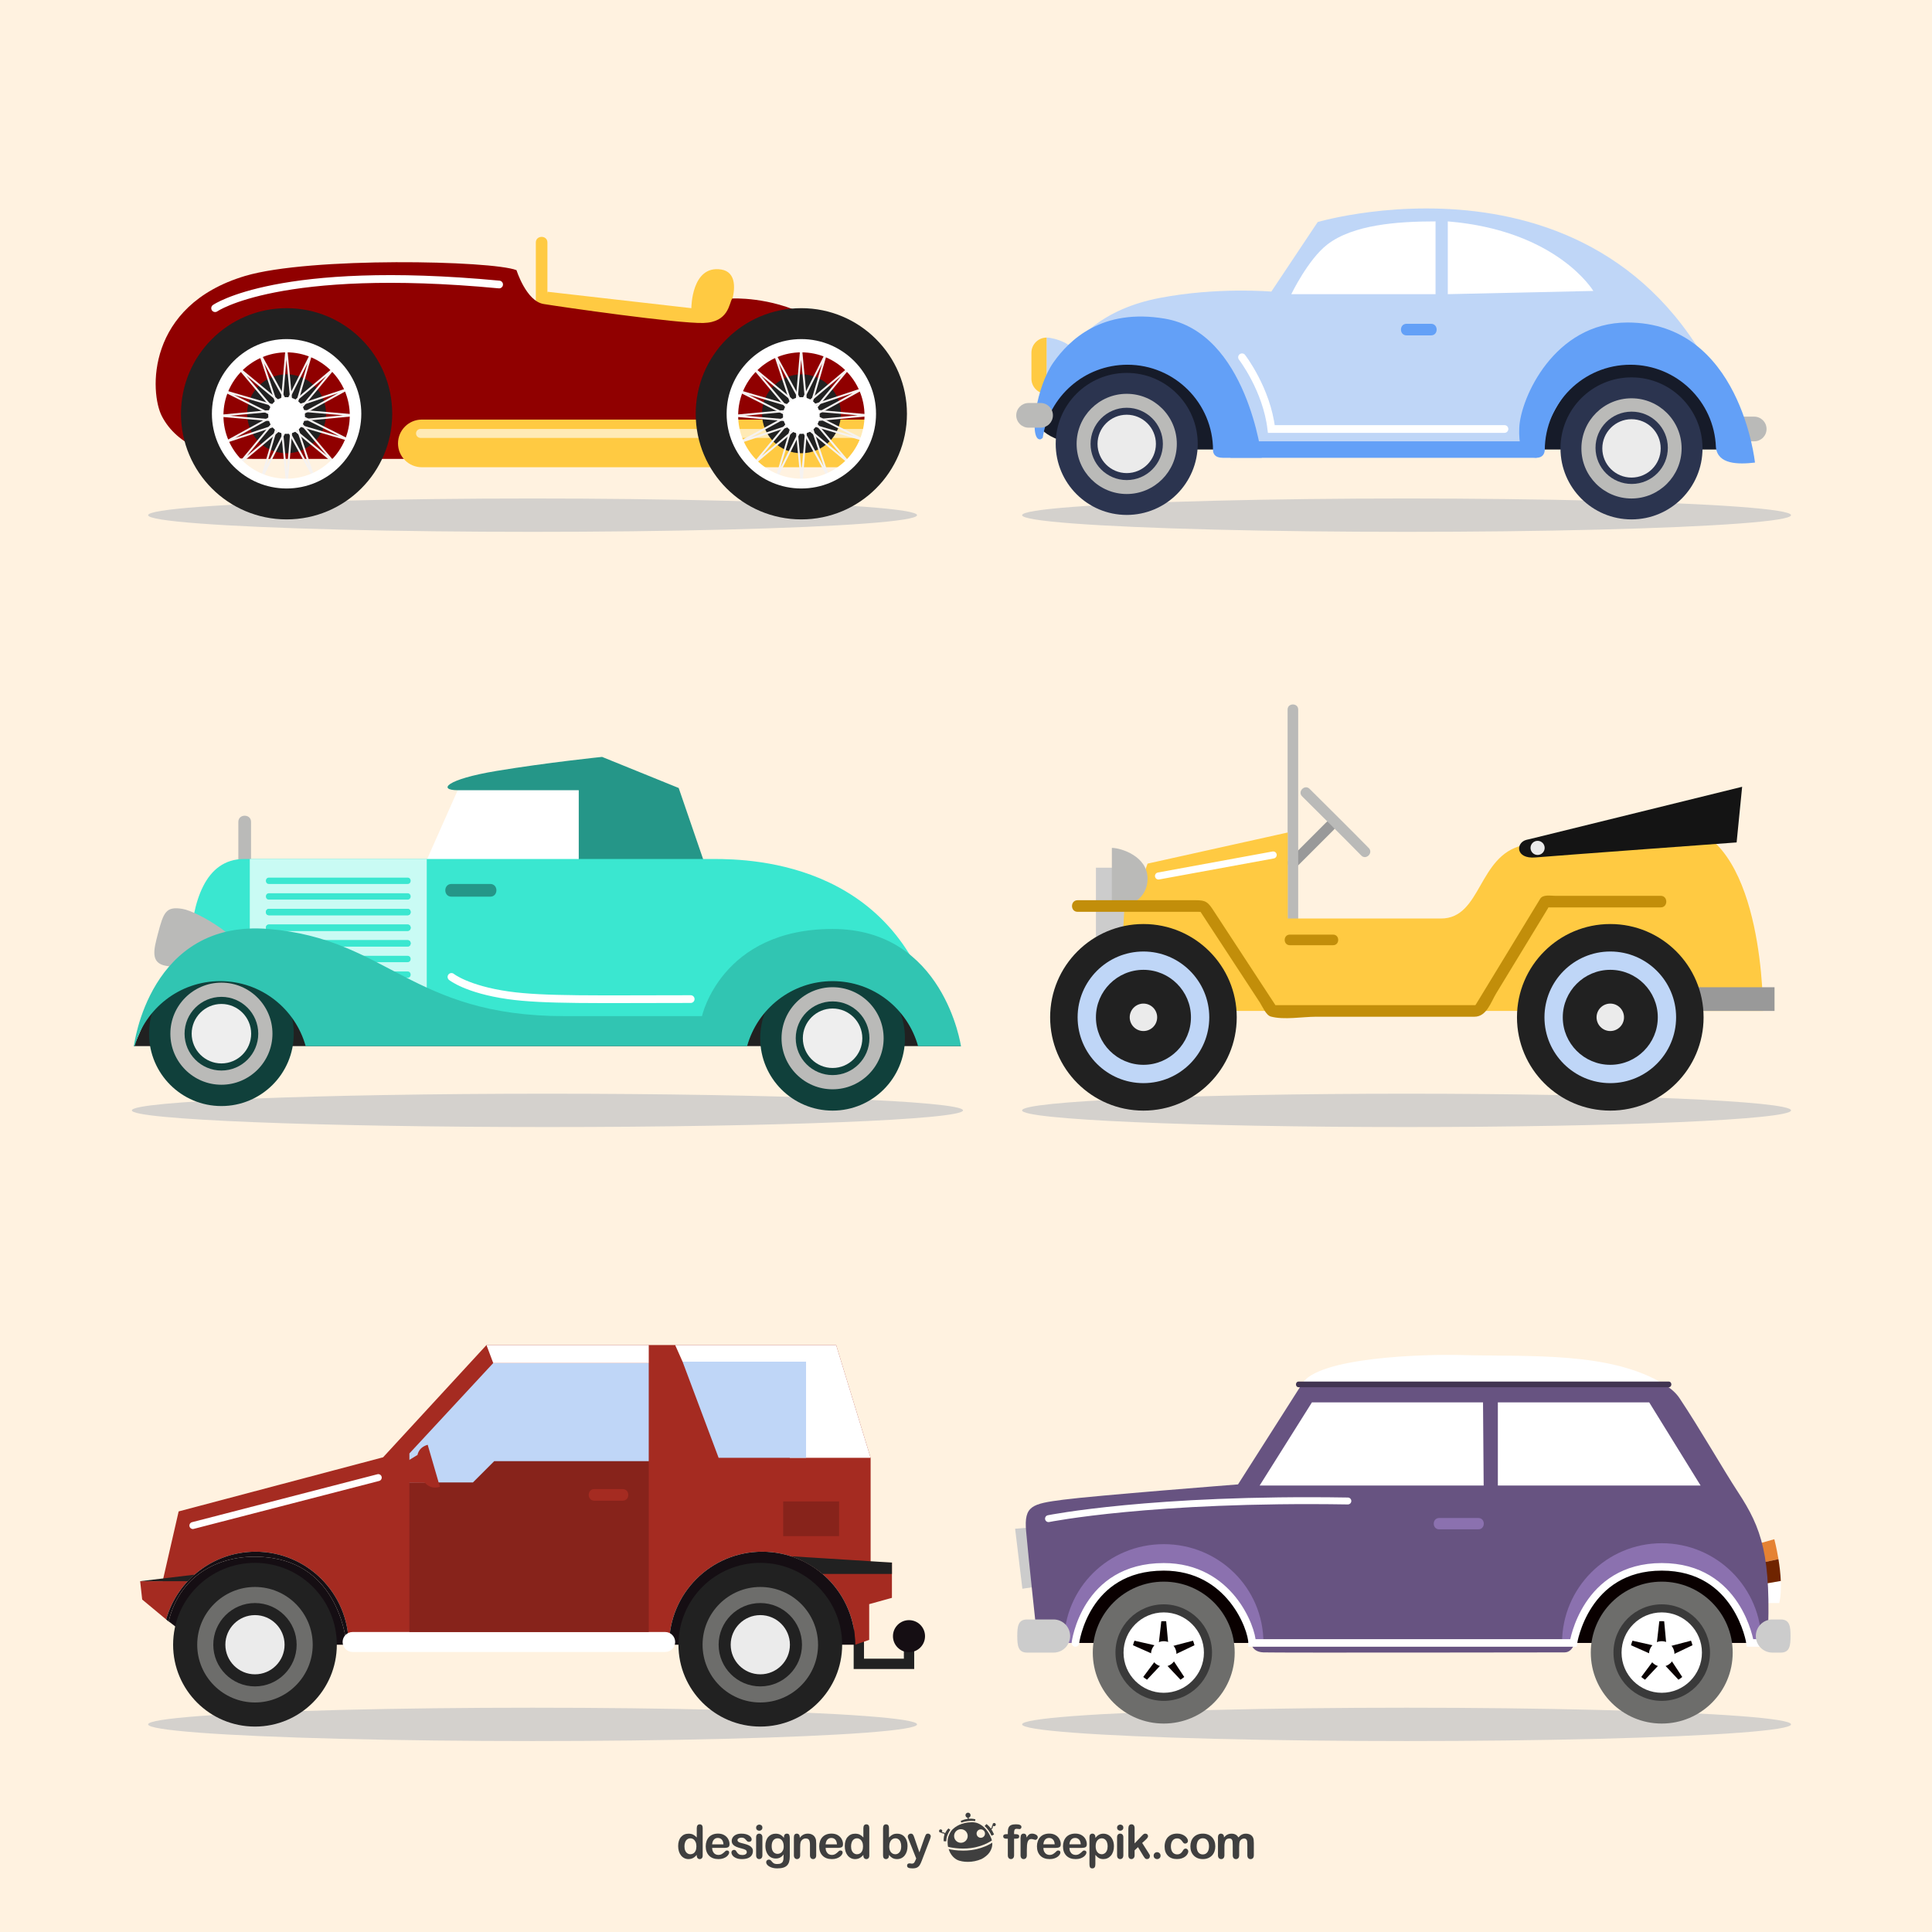 <?xml version="1.0" encoding="utf-8"?>
<!-- Generator: Adobe Illustrator 27.5.0, SVG Export Plug-In . SVG Version: 6.00 Build 0)  -->
<svg version="1.1" xmlns="http://www.w3.org/2000/svg" xmlns:xlink="http://www.w3.org/1999/xlink" x="0px" y="0px"
	 viewBox="0 0 500 500" style="enable-background:new 0 0 500 500;" xml:space="preserve">
<rect x="0" y="0" width="500" height="500" fill="#808080" stroke="none"/>
<g id="BACKGROUND">
	<g>
		<defs>
			<rect id="SVGID_1_" width="500" height="500"/>
		</defs>
		<use xlink:href="#SVGID_1_"  style="overflow:visible;fill:#FCF5EB;"/>
		<clipPath id="SVGID_00000181061635698768379620000009215720733950440354_">
			<use xlink:href="#SVGID_1_"  style="overflow:visible;"/>
		</clipPath>
		
			<rect x="-42" y="-40" style="clip-path:url(#SVGID_00000181061635698768379620000009215720733950440354_);fill:#FFF2E0;" width="586" height="585"/>
	</g>
</g>
<g id="OBJECTS">
	<g>
		<ellipse style="fill:#D4D1CD;" cx="364.019" cy="133.326" rx="99.5" ry="4.315"/>
		<g>
			<path style="fill:#BABAB8;" d="M457.181,111.021c0,1.763-1.428,3.192-3.191,3.192h-3.109c-1.764,0-3.191-1.429-3.191-3.192l0,0
				c0-1.763,1.428-3.191,3.191-3.191h3.109C455.753,107.83,457.181,109.259,457.181,111.021L457.181,111.021z"/>
			<g>
				<path style="fill:#161B29;" d="M269.097,110.454c0,0,2.399,5.884,23.588,5.884h157.762l-9.836-23.125l-47.092-9.75h-86.084
					l-28.807,10.25L269.097,110.454z"/>
				<g>
					<path style="fill:#2B344F;" d="M309.972,114.884c0,10.15-8.228,18.379-18.377,18.379c-10.151,0-18.379-8.229-18.379-18.379
						s8.228-18.378,18.379-18.378C301.744,96.506,309.972,104.734,309.972,114.884z"/>
					<path style="fill:#BABAB8;" d="M291.595,127.85c-7.15,0-12.967-5.815-12.967-12.966c0-7.149,5.816-12.966,12.967-12.966
						c7.148,0,12.966,5.817,12.966,12.966C304.56,122.035,298.743,127.85,291.595,127.85z"/>
					<path style="fill:#2B344F;" d="M291.595,124.243c-5.161,0-9.359-4.198-9.359-9.358c0-5.16,4.198-9.358,9.359-9.358
						c5.159,0,9.357,4.198,9.357,9.358C300.952,120.044,296.754,124.243,291.595,124.243z"/>
					<path style="fill:#EBEBEB;" d="M291.595,122.438c-4.166,0-7.555-3.388-7.555-7.554c0-4.165,3.389-7.554,7.555-7.554
						c4.164,0,7.554,3.389,7.554,7.554C299.148,119.05,295.759,122.438,291.595,122.438z"/>
					<circle style="fill:#2B344F;" cx="422.231" cy="116.043" r="18.379"/>
					<path style="fill:#BABAB8;" d="M422.231,129.01c-7.149,0-12.967-5.817-12.967-12.967c0-7.149,5.817-12.966,12.967-12.966
						c7.15,0,12.967,5.817,12.967,12.966C435.198,123.193,429.381,129.01,422.231,129.01z"/>
					
						<ellipse transform="matrix(1 -0.004 0.004 1 -0.419 1.535)" style="fill:#2B344F;" cx="422.231" cy="116.043" rx="9.358" ry="9.358"/>
					<path style="fill:#EBEBEB;" d="M422.231,123.596c-4.166,0-7.555-3.387-7.555-7.553c0-4.165,3.389-7.554,7.555-7.554
						c4.166,0,7.555,3.389,7.555,7.554C429.786,120.21,426.397,123.596,422.231,123.596z"/>
				</g>
				<g>
					<path style="fill:#BFD6F7;" d="M270.854,87.371v14.547c2.166,0,7.098-1.756,7.098-3.922v-6.702
						C277.952,89.127,273.02,87.371,270.854,87.371z"/>
					<path style="fill:#FFCA42;" d="M266.932,91.294v6.702c0,2.166,1.757,3.922,3.923,3.922V87.371
						C268.688,87.371,266.932,89.127,266.932,91.294z"/>
				</g>
				<path style="fill:#BFD6F7;" d="M270.685,107.463c0,0,0.383-24.745,29.334-30.334c15-2.896,29-1.666,29-1.666l12-18
					c0,0,84.668-25,110,58.333c0,0-12.084-22.708-30.084-22.708c-18,0-23.25,25.375-23.25,25.375h-81.332c0,0-3.978-27-22.334-27
					C275.663,91.463,270.685,107.463,270.685,107.463z"/>
				<rect x="318.435" y="114.213" style="fill:#63A0F7;" width="79.25" height="4.25"/>
				<path style="fill:#FFFFFF;" d="M343.519,63.269c6.666-5.138,18.165-5.972,28-5.972V76.13h-37.334
					C334.185,76.13,338.528,67.115,343.519,63.269z"/>
				<path style="fill:#FFFFFF;" d="M374.685,57.297V76.13l37.668-0.834C412.352,75.297,403.019,59.63,374.685,57.297z"/>
				<g>
					<g>
						<path style="fill:#63A0F7;" d="M364.019,86.797c2.111,0,4.223,0,6.334,0c1.935,0,1.935-3,0-3c-2.111,0-4.223,0-6.334,0
							C362.084,83.797,362.084,86.797,364.019,86.797L364.019,86.797z"/>
					</g>
				</g>
				<g>
					<path style="fill:#63A0F7;" d="M301.435,82.463c-16.25-2.75-24.651,5.487-28.75,11.25c-4.622,6.5-6.377,19.75-3.627,20
						c0.251,0.023,0.515-0.128,0.799-0.414c1.572-10.696,10.785-18.907,21.918-18.907c12.237,0,22.158,9.92,22.158,22.158
						c0,0-0.123,1.913,2.42,1.913c3.582,0,10.202,0,10.202,0S322.776,86.075,301.435,82.463z"/>
					<path style="fill:#63A0F7;" d="M421.185,83.463c-19,0-27.687,19.625-28,27.25c-0.149,3.637,0.25,7.75,4.5,7.75
						c0.809,0,2-0.334,2.101-2.005c0.049-12.195,9.949-22.065,22.155-22.065c11.97,0,21.718,9.494,22.138,21.362
						c0.48,4.431,5.684,4.468,10.105,3.959C454.185,119.713,450.435,83.463,421.185,83.463z"/>
				</g>
				<path style="fill:#BABAB8;" d="M272.495,107.488c0,1.763-1.43,3.192-3.191,3.192h-3.111c-1.762,0-3.191-1.429-3.191-3.192l0,0
					c0-1.763,1.43-3.191,3.191-3.191h3.111C271.065,104.297,272.495,105.726,272.495,107.488L272.495,107.488z"/>
			</g>
			<path style="fill:none;stroke:#FFFFFF;stroke-width:2;stroke-linecap:round;stroke-miterlimit:10;" d="M321.435,92.463
				c0,0,6.375,8.25,7.584,18.559h60.333"/>
		</g>
	</g>
	<g>
		<ellipse style="fill:#D4D1CD;" cx="137.834" cy="133.326" rx="99.5" ry="4.315"/>
		<g>
			<path style="fill:#FFCA42;" d="M141.672,75.504l37.25,4.251c0,0,0-11.251,7.75-10.001s0,17.75-4.5,18s-41.5-4.5-41.5-4.5
				L141.672,75.504z"/>
			<g>
				<path style="fill:#FFCA42;" d="M138.672,62.754c0,7.25,0,14.5,0,21.75c0,1.935,3,1.935,3,0c0-7.25,0-14.5,0-21.75
					C141.672,60.82,138.672,60.82,138.672,62.754L138.672,62.754z"/>
			</g>
			<path style="fill:#900000;" d="M41.922,107.768c-3.24-6.192-4.124-28.698,21.5-36.347c16.75-5,64-4,70.25-1.5c0,0,2.5,8,7,8.75
				s34.667,5.084,41.333,4.917c6.667-0.167,6.667-5.167,7.5-6.333c0,0,38.667-2.167,38.667,41.5c0,0-152.333,0-162.833,0
				S45.838,115.254,41.922,107.768z"/>
			<path style="fill:#212121;" d="M84.379,107.088c0,5.638-4.57,10.207-10.206,10.207c-5.637,0-10.207-4.569-10.207-10.207
				c0-5.637,4.57-10.207,10.207-10.207C79.809,96.881,84.379,101.451,84.379,107.088z"/>
			<path style="fill:#FFCA42;" d="M232.672,114.754c0,3.406-2.761,6.167-6.167,6.167H109.172c-3.406,0-6.167-2.761-6.167-6.167l0,0
				c0-3.406,2.761-6.167,6.167-6.167h117.333C229.911,108.587,232.672,111.348,232.672,114.754L232.672,114.754z"/>
			<g>
				<g>
					<g>
						<g>
							<g>
								<polygon style="fill:#F5F2F1;" points="75.493,107.663 74.127,93.089 72.866,107.661 72.368,107.618 73.868,90.283 
									74.366,90.281 75.991,107.616 								"/>
							</g>
							<g>
								<polygon style="fill:#F5F2F1;" points="74.227,109.347 74.18,108.849 88.752,107.483 74.182,106.222 74.225,105.724 
									91.559,107.224 91.56,107.722 								"/>
							</g>
							<g>
								<polygon style="fill:#F5F2F1;" points="73.993,124.791 72.368,107.457 72.866,107.411 74.232,121.983 75.493,107.413 
									75.991,107.456 74.491,124.79 								"/>
							</g>
							<g>
								<polygon style="fill:#F5F2F1;" points="74.119,109.347 56.785,107.847 56.783,107.349 74.117,105.724 74.164,106.222 
									59.592,107.588 74.162,108.849 								"/>
							</g>
						</g>
						<g>
							<g>
								<polygon style="fill:#F5F2F1;" points="75.505,108.896 75.12,108.578 84.459,97.307 73.264,106.719 72.942,106.336 
									86.261,95.14 86.613,95.491 								"/>
							</g>
							<g>
								<polygon style="fill:#F5F2F1;" points="86.329,119.962 72.922,108.855 73.242,108.47 84.512,117.808 75.099,106.613 
									75.482,106.29 86.679,119.609 								"/>
							</g>
							<g>
								<polygon style="fill:#F5F2F1;" points="62.1,120.184 61.746,119.834 72.853,106.427 73.238,106.746 63.9,118.017 
									75.096,108.606 75.417,108.989 								"/>
							</g>
							<g>
								<polygon style="fill:#F5F2F1;" points="72.845,108.779 61.649,95.461 62,95.108 75.407,106.216 75.087,106.601 
									63.817,97.263 73.228,108.456 								"/>
							</g>
						</g>
					</g>
					<g>
						<g>
							<g>
								<polygon style="fill:#F5F2F1;" points="75.93,108.259 75.451,108.119 79.562,94.073 73.009,107.148 72.562,106.923 
									80.357,91.37 80.821,91.552 								"/>
							</g>
							<g>
								<polygon style="fill:#F5F2F1;" points="90.254,114.128 73.545,109.238 73.686,108.757 87.733,112.869 74.658,106.318 
									74.881,105.871 90.437,113.665 								"/>
							</g>
							<g>
								<polygon style="fill:#F5F2F1;" points="68.001,123.702 67.539,123.518 72.428,106.809 72.908,106.95 68.796,120.998 
									75.349,107.922 75.796,108.147 								"/>
							</g>
							<g>
								<polygon style="fill:#F5F2F1;" points="73.447,109.199 57.891,101.405 58.073,100.941 74.782,105.831 74.641,106.31 
									60.595,102.2 73.67,108.752 								"/>
							</g>
						</g>
						<g>
							<g>
								<polygon style="fill:#F5F2F1;" points="74.896,109.215 74.656,108.776 87.497,101.751 73.617,106.364 73.459,105.889 
									89.971,100.402 90.169,100.858 								"/>
							</g>
							<g>
								<polygon style="fill:#F5F2F1;" points="80.896,123.451 72.539,108.177 72.977,107.937 80.003,120.777 75.39,106.898 
									75.864,106.74 81.352,123.252 								"/>
							</g>
							<g>
								<polygon style="fill:#F5F2F1;" points="58.389,114.669 58.19,114.211 73.462,105.854 73.703,106.294 60.864,113.319 
									74.742,108.706 74.9,109.18 								"/>
							</g>
							<g>
								<polygon style="fill:#F5F2F1;" points="72.495,108.078 67.007,91.568 67.464,91.369 75.821,106.642 75.383,106.882 
									68.356,94.043 72.97,107.919 								"/>
							</g>
						</g>
					</g>
				</g>
				<g>
					<path style="fill:#FFFFFF;" d="M74.172,84.422c-12.765,0-23.113,10.348-23.113,23.113c0,12.765,10.348,23.114,23.113,23.114
						c12.766,0,23.114-10.35,23.114-23.114C97.286,94.77,86.937,84.422,74.172,84.422z M74.172,123.883
						c-9.014,0-16.348-7.334-16.348-16.349c0-9.014,7.334-16.348,16.348-16.348c9.015,0,16.349,7.334,16.349,16.348
						C90.52,116.549,83.186,123.883,74.172,123.883z"/>
					<path style="fill:#212121;" d="M74.172,79.755c-15.096,0-27.333,12.237-27.333,27.333c0,15.095,12.237,27.333,27.333,27.333
						c15.096,0,27.333-12.238,27.333-27.333C101.505,91.992,89.268,79.755,74.172,79.755z M74.172,126.421
						c-10.66,0-19.333-8.673-19.333-19.333c0-10.66,8.673-19.333,19.333-19.333c10.661,0,19.333,8.673,19.333,19.333
						C93.505,117.748,84.832,126.421,74.172,126.421z"/>
					<circle style="fill:#FFFFFF;" cx="74.172" cy="107.536" r="4.75"/>
				</g>
			</g>
			<path style="fill:#FFEAB5;" d="M225.271,112.171c0,0.642-0.52,1.161-1.161,1.161H108.833c-0.641,0-1.161-0.519-1.161-1.161l0,0
				c0-0.642,0.52-1.161,1.161-1.161H224.11C224.751,111.01,225.271,111.53,225.271,112.171L225.271,112.171z"/>
			<path style="fill:#212121;" d="M217.622,107.088c0,5.638-4.57,10.207-10.207,10.207c-5.637,0-10.207-4.569-10.207-10.207
				c0-5.637,4.57-10.207,10.207-10.207C213.052,96.881,217.622,101.451,217.622,107.088z"/>
			<path style="fill:none;stroke:#FFFFFF;stroke-width:2;stroke-linecap:round;stroke-miterlimit:10;" d="M55.672,79.755
				c0,0,16.5-11.501,73.5-6.126"/>
			<g>
				<g>
					<g>
						<g>
							<g>
								<polygon style="fill:#F5F2F1;" points="208.705,107.663 207.338,93.089 206.078,107.661 205.58,107.618 207.08,90.283 
									207.578,90.281 209.203,107.616 								"/>
							</g>
							<g>
								<polygon style="fill:#F5F2F1;" points="207.438,109.347 207.391,108.849 221.963,107.483 207.393,106.222 207.436,105.724 
									224.77,107.224 224.772,107.722 								"/>
							</g>
							<g>
								<polygon style="fill:#F5F2F1;" points="207.205,124.791 205.58,107.457 206.078,107.411 207.444,121.983 208.705,107.413 
									209.203,107.456 207.703,124.79 								"/>
							</g>
							<g>
								<polygon style="fill:#F5F2F1;" points="207.331,109.347 189.997,107.847 189.995,107.349 207.329,105.724 207.375,106.222 
									192.803,107.588 207.373,108.849 								"/>
							</g>
						</g>
						<g>
							<g>
								<polygon style="fill:#F5F2F1;" points="208.716,108.896 208.331,108.578 217.67,97.307 206.475,106.719 206.154,106.336 
									219.472,95.14 219.825,95.491 								"/>
							</g>
							<g>
								<polygon style="fill:#F5F2F1;" points="219.54,119.962 206.134,108.855 206.453,108.47 217.724,117.808 208.31,106.613 
									208.693,106.29 219.891,119.609 								"/>
							</g>
							<g>
								<polygon style="fill:#F5F2F1;" points="195.311,120.184 194.957,119.834 206.065,106.427 206.45,106.746 197.112,118.017 
									208.307,108.606 208.628,108.989 								"/>
							</g>
							<g>
								<polygon style="fill:#F5F2F1;" points="206.057,108.779 194.86,95.461 195.212,95.108 208.618,106.216 208.299,106.601 
									197.028,97.263 206.439,108.456 								"/>
							</g>
						</g>
					</g>
					<g>
						<g>
							<g>
								<polygon style="fill:#F5F2F1;" points="209.142,108.259 208.662,108.119 212.773,94.073 206.221,107.148 205.773,106.923 
									213.568,91.37 214.032,91.552 								"/>
							</g>
							<g>
								<polygon style="fill:#F5F2F1;" points="223.466,114.128 206.757,109.238 206.897,108.757 220.944,112.869 207.869,106.318 
									208.093,105.871 223.648,113.665 								"/>
							</g>
							<g>
								<polygon style="fill:#F5F2F1;" points="201.213,123.702 200.75,123.518 205.64,106.809 206.119,106.95 202.008,120.998 
									208.56,107.922 209.008,108.147 								"/>
							</g>
							<g>
								<polygon style="fill:#F5F2F1;" points="206.658,109.199 191.102,101.405 191.284,100.941 207.993,105.831 207.852,106.31 
									193.807,102.2 206.882,108.752 								"/>
							</g>
						</g>
						<g>
							<g>
								<polygon style="fill:#F5F2F1;" points="208.107,109.215 207.867,108.776 220.708,101.751 206.828,106.364 206.671,105.889 
									223.183,100.402 223.381,100.858 								"/>
							</g>
							<g>
								<polygon style="fill:#F5F2F1;" points="214.108,123.451 205.75,108.177 206.189,107.937 213.214,120.777 208.601,106.898 
									209.076,106.74 214.564,123.252 								"/>
							</g>
							<g>
								<polygon style="fill:#F5F2F1;" points="191.601,114.669 191.401,114.211 206.674,105.854 206.914,106.294 194.075,113.319 
									207.953,108.706 208.111,109.18 								"/>
							</g>
							<g>
								<polygon style="fill:#F5F2F1;" points="205.706,108.078 200.218,91.568 200.675,91.369 209.033,106.642 208.594,106.882 
									201.568,94.043 206.181,107.919 								"/>
							</g>
						</g>
					</g>
				</g>
				<g>
					<path style="fill:#FFFFFF;" d="M207.383,84.422c-12.765,0-23.113,10.348-23.113,23.113c0,12.765,10.348,23.114,23.113,23.114
						c12.766,0,23.114-10.35,23.114-23.114C230.497,94.77,220.149,84.422,207.383,84.422z M207.383,123.883
						c-9.014,0-16.348-7.334-16.348-16.349c0-9.014,7.334-16.348,16.348-16.348c9.015,0,16.349,7.334,16.349,16.348
						C223.732,116.549,216.398,123.883,207.383,123.883z"/>
					<path style="fill:#212121;" d="M207.383,79.755c-15.096,0-27.333,12.237-27.333,27.333c0,15.095,12.237,27.333,27.333,27.333
						c15.096,0,27.334-12.238,27.334-27.333C234.717,91.992,222.479,79.755,207.383,79.755z M207.383,126.421
						c-10.66,0-19.333-8.673-19.333-19.333c0-10.66,8.673-19.333,19.333-19.333c10.661,0,19.334,8.673,19.334,19.333
						C226.717,117.748,218.044,126.421,207.383,126.421z"/>
					<circle style="fill:#FFFFFF;" cx="207.383" cy="107.536" r="4.75"/>
				</g>
			</g>
		</g>
	</g>
	<g>
		<path style="fill:#D4D1CD;" d="M463.519,287.365c0,2.383-44.548,4.315-99.5,4.315c-54.952,0-99.5-1.933-99.5-4.315
			c0-2.383,44.548-4.315,99.5-4.315C418.971,283.05,463.519,284.982,463.519,287.365z"/>
		<g>
			<g>
				<g>
					<path style="fill:#999999;" d="M343.231,212.816c-3.199,3.2-6.399,6.399-9.599,9.599c-1.252,1.252,0.688,3.191,1.94,1.939
						c3.199-3.2,6.399-6.399,9.599-9.599C346.423,213.504,344.483,211.564,343.231,212.816L343.231,212.816z"/>
				</g>
			</g>
			<g>
				<path style="fill:#BABAB8;" d="M333.23,183.638c0,19.428,0,38.856,0,58.284c0,1.769,2.743,1.769,2.743,0
					c0-19.428,0-38.856,0-58.284C335.974,181.869,333.23,181.869,333.23,183.638L333.23,183.638z"/>
			</g>
			<polygon style="fill:#CCCCCC;" points="292.369,224.556 283.626,224.556 283.626,250.989 294.254,250.989 			"/>
			<path style="fill:#FFCA42;" d="M293.077,234.477l-2.089,0.249l-1.369,26.904h166.643c0,0,0.408-42.859-20.089-47.843
				l-42.095,4.983c-11.629,2.658-10.633,18.939-21.138,18.939h-39.667v-22.262l-36.282,8.058L293.077,234.477z"/>
			<rect x="436.251" y="255.496" style="fill:#999999;" width="22.997" height="6.133"/>
			<g>
				<path style="fill:#212121;" d="M440.886,263.279c0,13.334-10.81,24.147-24.146,24.147c-13.336,0-24.146-10.813-24.146-24.147
					c0-13.331,10.811-24.141,24.146-24.141C430.076,239.138,440.886,249.948,440.886,263.279z"/>
				<path style="fill:#BFD6F7;" d="M416.74,280.315c-9.392,0-17.035-7.643-17.035-17.035c0-9.387,7.643-17.031,17.035-17.031
					c9.394,0,17.035,7.644,17.035,17.031C433.775,272.672,426.134,280.315,416.74,280.315z"/>
				<path style="fill:#212121;" d="M416.74,275.574c-6.779,0-12.296-5.516-12.296-12.295c0-6.776,5.517-12.29,12.296-12.29
					c6.778,0,12.295,5.514,12.295,12.29C429.035,270.059,423.519,275.574,416.74,275.574z"/>
				<path style="fill:#EBEBEB;" d="M416.74,266.832c-1.959,0-3.552-1.593-3.552-3.553c0-1.957,1.593-3.551,3.552-3.551
					c1.958,0,3.552,1.594,3.552,3.551C420.292,265.239,418.698,266.832,416.74,266.832z"/>
			</g>
			<g>
				<path style="fill:#212121;" d="M320.067,263.279c0,13.334-10.811,24.147-24.145,24.147c-13.337,0-24.147-10.813-24.147-24.147
					c0-13.331,10.81-24.141,24.147-24.141C309.257,239.138,320.067,249.948,320.067,263.279z"/>
				<path style="fill:#BFD6F7;" d="M295.923,280.315c-9.394,0-17.037-7.643-17.037-17.035c0-9.387,7.644-17.031,17.037-17.031
					c9.393,0,17.035,7.644,17.035,17.031C312.958,272.672,305.315,280.315,295.923,280.315z"/>
				<path style="fill:#212121;" d="M295.923,275.574c-6.78,0-12.297-5.516-12.297-12.295c0-6.776,5.517-12.29,12.297-12.29
					c6.777,0,12.295,5.514,12.295,12.29C308.218,270.059,302.7,275.574,295.923,275.574z"/>
				<path style="fill:#EBEBEB;" d="M295.923,266.832c-1.96,0-3.554-1.593-3.554-3.553c0-1.957,1.594-3.551,3.554-3.551
					c1.957,0,3.551,1.594,3.551,3.551C299.474,265.239,297.88,266.832,295.923,266.832z"/>
			</g>
			<g>
				<path style="fill:#BABAB8;" d="M287.748,219.434v15.871c2.364,0,9.243-1.591,9.243-7.936l0,0
					C296.991,221.606,290.112,219.434,287.748,219.434z"/>
			</g>
			<g>
				<g>
					<path style="fill:#C28E0A;" d="M278.886,235.977c5.602,0,11.203,0,16.805,0c3.632,0,7.264,0,10.896,0c1.188,0,2.375,0,3.563,0
						c1.936,0,0.69,0.233,0.138-0.611c3.386,5.171,6.771,10.343,10.156,15.515c1.871,2.858,3.741,5.716,5.612,8.575
						c0.607,0.928,1.585,3.282,2.815,3.62c3.411,0.939,8.198,0.054,11.689,0.054c7.901,0,15.804,0,23.705,0
						c5.767,0,11.532,0,17.298,0c3.186,0,4.229-3.71,5.717-6.155c3.255-5.349,6.51-10.697,9.764-16.045
						c1.159-1.905,2.318-3.809,3.478-5.713c1.24-2.04-1.452-0.382,0.413-0.382c9.617,0,19.234,0,28.851,0c1.935,0,1.935-3,0-3
						c-5.806,0-11.611,0-17.417,0c-3.321,0-6.642,0-9.962,0c-1.142,0-3.098-0.399-3.813,0.776c-3.035,4.988-6.07,9.975-9.105,14.963
						c-1.864,3.064-3.729,6.127-5.594,9.192c-0.604,0.994-1.21,1.988-1.815,2.983c-1.003,1.649-0.574,0.382,0.516,0.382
						c-12.563,0-25.124,0-37.686,0c-5.087,0-10.175,0-15.262,0c-1.161,0,1.316,1.353,0.725,0.45
						c-0.462-0.706-0.925-1.413-1.387-2.119c-1.984-3.031-3.969-6.062-5.953-9.094c-3.086-4.714-6.172-9.428-9.258-14.143
						c-1.529-2.338-2.419-2.247-5.176-2.247c-9.904,0-19.81,0-29.714,0C276.951,232.977,276.951,235.977,278.886,235.977
						L278.886,235.977z"/>
				</g>
			</g>
			<path style="fill:#141414;" d="M396.101,217.105l54.764-13.485l-1.429,14.4c0,0-46.798,3.428-52.056,3.886
				c-5.257,0.457-5.147-3.886-2.285-4.571"/>
			<g>
				<g>
					<path style="fill:#BABAB8;" d="M336.983,206.093c5.108,5.102,10.261,10.158,15.314,15.314c1.239,1.265,3.178-0.676,1.939-1.939
						c-5.054-5.156-10.206-10.212-15.314-15.314C337.67,202.902,335.73,204.842,336.983,206.093L336.983,206.093z"/>
				</g>
			</g>
			<path style="fill:#EBEBEB;" d="M399.758,219.434c0,1.01-0.818,1.829-1.828,1.829s-1.829-0.819-1.829-1.829
				c0-1.01,0.819-1.828,1.829-1.828S399.758,218.424,399.758,219.434z"/>
			<g>
				<g>
					<path style="fill:#C28E0A;" d="M333.803,244.62c3.733,0,7.466,0,11.199,0c1.768,0,1.768-2.743,0-2.743
						c-3.733,0-7.466,0-11.199,0C332.034,241.877,332.034,244.62,333.803,244.62L333.803,244.62z"/>
				</g>
			</g>
			
				<line style="fill:none;stroke:#FFFFFF;stroke-width:1.829;stroke-linecap:round;stroke-miterlimit:10;" x1="299.819" y1="226.706" x2="329.497" y2="221.263"/>
		</g>
	</g>
	<g>
		<path style="fill:#D4D1CD;" d="M249.22,287.365c0,2.383-48.151,4.315-107.548,4.315c-59.397,0-107.548-1.933-107.548-4.315
			c0-2.383,48.151-4.315,107.548-4.315C201.069,283.05,249.22,284.982,249.22,287.365z"/>
		<g>
			<g>
				<g>
					<path style="fill:#BABAB8;" d="M61.682,212.697c0,4.505,0,9.009,0,13.514c0,2.12,3.287,2.12,3.287,0c0-4.505,0-9.009,0-13.514
						C64.969,210.577,61.682,210.577,61.682,212.697L61.682,212.697z"/>
				</g>
			</g>
			<polygon style="fill:#FFFFFF;" points="118.458,204.507 109.119,225.534 156.535,224.406 156.535,197.251 			"/>
			<path style="fill:#259688;" d="M149.781,223.834v-19.327c0,0-26.15,0-31.323,0c-5.172,0-3.161-2.801,10.058-4.993
				c13.219-2.191,27.3-3.628,27.3-3.628l19.829,8.046l7.417,21.602L149.781,223.834z"/>
			<path style="fill:#3AE7D0;" d="M50.549,267.296c0,0-7.809-44.994,12.657-44.994c20.466,0,110.949,0,121.452,0
				c10.503,0,49.551,1.103,58.437,44.994H50.549z"/>
			<polygon style="fill:#212121;" points="41.904,253.916 98.945,252.919 115.744,267.296 190.616,266.348 200.852,251.143 
				234.535,250.554 248.691,270.73 34.652,270.73 			"/>
			<polygon style="fill:#C9FBF4;" points="64.645,242.294 64.645,222.302 110.443,222.302 110.443,261 			"/>
			<g>
				<g>
					<path style="fill:#10403B;" d="M76.027,267.519c0,10.343-8.384,18.726-18.726,18.726c-10.344,0-18.728-8.383-18.728-18.726
						c0-10.341,8.384-18.725,18.728-18.725C67.644,248.794,76.027,257.178,76.027,267.519z"/>
					<path style="fill:#BABAB8;" d="M57.302,280.729c-7.286,0-13.213-5.927-13.213-13.211c0-7.286,5.927-13.21,13.213-13.21
						c7.284,0,13.211,5.924,13.211,13.21C70.513,274.803,64.586,280.729,57.302,280.729z"/>
					<path style="fill:#10403B;" d="M57.302,277.053c-5.259,0-9.537-4.276-9.537-9.534c0-5.259,4.278-9.534,9.537-9.534
						c5.257,0,9.535,4.275,9.535,9.534C66.836,272.776,62.559,277.053,57.302,277.053z"/>
					<path style="fill:#EEEEEE;" d="M57.302,275.214c-4.245,0-7.698-3.452-7.698-7.695c0-4.246,3.453-7.696,7.698-7.696
						c4.243,0,7.697,3.45,7.697,7.696C64.999,271.762,61.544,275.214,57.302,275.214z"/>
				</g>
				<path style="fill:#10403B;" d="M234.2,268.697c0,10.344-8.385,18.729-18.728,18.729c-10.343,0-18.727-8.385-18.727-18.729
					c0-10.339,8.384-18.721,18.727-18.721C225.815,249.976,234.2,258.358,234.2,268.697z"/>
				<path style="fill:#BABAB8;" d="M215.472,281.91c-7.285,0-13.212-5.926-13.212-13.213c0-7.283,5.928-13.207,13.212-13.207
					c7.285,0,13.213,5.924,13.213,13.207C228.685,275.984,222.757,281.91,215.472,281.91z"/>
				<path style="fill:#10403B;" d="M215.472,278.233c-5.258,0-9.536-4.277-9.536-9.536c0-5.256,4.278-9.532,9.536-9.532
					c5.258,0,9.536,4.276,9.536,9.532C225.008,273.956,220.73,278.233,215.472,278.233z"/>
				<path style="fill:#EEEEEE;" d="M215.472,276.394c-4.245,0-7.698-3.45-7.698-7.696c0-4.244,3.453-7.697,7.698-7.697
					c4.245,0,7.698,3.453,7.698,7.697C223.17,272.943,219.717,276.394,215.472,276.394z"/>
			</g>
			<g>
				<g>
					<g>
						<path style="fill:#3AE7D0;" d="M69.601,228.772c11.962,0,23.924,0,35.886,0c1.06,0,1.06-1.644,0-1.644
							c-11.962,0-23.924,0-35.886,0C68.54,227.128,68.54,228.772,69.601,228.772L69.601,228.772z"/>
					</g>
				</g>
				<g>
					<g>
						<path style="fill:#3AE7D0;" d="M69.601,232.819c11.962,0,23.924,0,35.886,0c1.06,0,1.06-1.644,0-1.644
							c-11.962,0-23.924,0-35.886,0C68.54,231.175,68.54,232.819,69.601,232.819L69.601,232.819z"/>
					</g>
				</g>
				<g>
					<g>
						<path style="fill:#3AE7D0;" d="M69.601,236.866c11.962,0,23.924,0,35.886,0c1.06,0,1.06-1.644,0-1.644
							c-11.962,0-23.924,0-35.886,0C68.54,235.222,68.54,236.866,69.601,236.866L69.601,236.866z"/>
					</g>
				</g>
				<g>
					<g>
						<path style="fill:#3AE7D0;" d="M69.601,240.914c11.962,0,23.924,0,35.886,0c1.06,0,1.06-1.644,0-1.644
							c-11.962,0-23.924,0-35.886,0C68.54,239.27,68.54,240.914,69.601,240.914L69.601,240.914z"/>
					</g>
				</g>
				<g>
					<g>
						<path style="fill:#3AE7D0;" d="M69.601,244.961c11.962,0,23.924,0,35.886,0c1.06,0,1.06-1.644,0-1.644
							c-11.962,0-23.924,0-35.886,0C68.54,243.317,68.54,244.961,69.601,244.961L69.601,244.961z"/>
					</g>
				</g>
			</g>
			<g>
				<g>
					<g>
						<path style="fill:#3AE7D0;" d="M69.601,236.866c11.962,0,23.924,0,35.886,0c1.06,0,1.06-1.643,0-1.643
							c-11.962,0-23.924,0-35.886,0C68.54,235.223,68.54,236.866,69.601,236.866L69.601,236.866z"/>
					</g>
				</g>
				<g>
					<g>
						<path style="fill:#3AE7D0;" d="M69.601,240.914c11.962,0,23.924,0,35.886,0c1.06,0,1.06-1.644,0-1.644
							c-11.962,0-23.924,0-35.886,0C68.54,239.27,68.54,240.914,69.601,240.914L69.601,240.914z"/>
					</g>
				</g>
				<g>
					<g>
						<path style="fill:#3AE7D0;" d="M69.601,244.96c11.962,0,23.924,0,35.886,0c1.06,0,1.06-1.644,0-1.644
							c-11.962,0-23.924,0-35.886,0C68.54,243.317,68.54,244.96,69.601,244.96L69.601,244.96z"/>
					</g>
				</g>
				<g>
					<g>
						<path style="fill:#3AE7D0;" d="M69.601,249.008c11.962,0,23.924,0,35.886,0c1.06,0,1.06-1.643,0-1.643
							c-11.962,0-23.924,0-35.886,0C68.54,247.364,68.54,249.008,69.601,249.008L69.601,249.008z"/>
					</g>
				</g>
				<g>
					<g>
						<path style="fill:#3AE7D0;" d="M69.601,253.056c11.962,0,23.924,0,35.886,0c1.06,0,1.06-1.645,0-1.645
							c-11.962,0-23.924,0-35.886,0C68.54,251.411,68.54,253.056,69.601,253.056L69.601,253.056z"/>
					</g>
				</g>
			</g>
			<path style="fill:#BABAB8;" d="M63.325,247.852c-0.692,4.232-16.035,2.815-20.265,2.124c-4.23-0.691-3.278-4.176-2.193-8.323
				c1.466-5.608,2.095-7.131,6.325-6.439C51.422,235.905,64.017,243.624,63.325,247.852z"/>
			<g>
				<path style="fill:#31C5B2;" d="M215.472,253.916c10.554,0,19.425,7.12,22.12,16.814h11.099c0,0-4.383-30.312-33.219-30.312
					c-28.835,0-33.8,22.556-33.8,22.556c0.097,0,0.129,0,0.127,0c0.001,0-0.031,0-0.127,0c-0.805,0-6.182,0-35.582,0
					c-39.777,0-45.692-20-76.585-22.556c-30.893-2.556-34.853,30.312-34.853,30.312h0.212c2.696-9.694,11.566-16.814,22.12-16.814
					s19.425,7.12,22.12,16.814h114.248C196.048,261.036,204.917,253.916,215.472,253.916z"/>
			</g>
			<g>
				<g>
					<path style="fill:#259688;" d="M116.834,232.055c3.348,0,6.697,0,10.045,0c2.12,0,2.12-3.287,0-3.287
						c-3.348,0-6.697,0-10.045,0C114.715,228.768,114.715,232.055,116.834,232.055L116.834,232.055z"/>
				</g>
			</g>
		</g>
		<path style="fill:none;stroke:#FFFFFF;stroke-width:2;stroke-linecap:round;stroke-miterlimit:10;" d="M116.834,252.824
			c0,0,3.968,3.223,14.666,4.754c9.225,1.322,23.172,0.984,47.25,0.984"/>
	</g>
	<g>
		<ellipse style="fill:#D4D1CD;" cx="364.019" cy="446.267" rx="99.5" ry="4.315"/>
		<g>
			<g>
				<g>
					<path style="fill:#E58233;" d="M459.19,398.349l-5.202,1.468l0.701,4.868l5.573-1.174
						C459.775,400.54,459.19,398.349,459.19,398.349z"/>
					<path style="fill:#FFFFFF;" d="M455.466,410.082l0.689,4.779h4.315c0.399-1.699,0.486-3.699,0.399-5.71L455.466,410.082z"/>
					<path style="fill:#6F2400;" d="M460.263,403.511l-5.573,1.174l0.776,5.397l5.404-0.931
						C460.788,407.19,460.542,405.222,460.263,403.511z"/>
				</g>
				<polygon style="fill:#CCCCCC;" points="267.278,395.262 262.712,395.629 264.588,411.164 269.113,410.493 				"/>
				<g>
					<path style="fill:#675381;" d="M323.668,424.335c0,0-0.232,3.18,3.309,3.302c3.541,0.122,77.927,0.001,77.927,0.001
						c2.676,0,2.987-4.178,3.015-4.413"/>
					<path style="fill:#090000;" d="M301.175,405.497c-11.604,0-21.209,8.549-22.864,19.691h32.556h13.173
						C322.382,414.046,312.777,405.497,301.175,405.497z"/>
					<path style="fill:none;stroke:#F2F2F2;stroke-width:0.979;stroke-miterlimit:10;" d="M278.31,425.189
						c0,0,2.94-19.691,22.864-19.691c19.925,0,22.864,19.691,22.864,19.691h83.154c0,0,2.899-19.691,22.864-19.691
						c19.967,0,22.864,19.691,22.864,19.691h4.522"/>
					<g>
						<path style="fill:#675381;" d="M449.81,386.181c-3.932-6-9.692-16.156-15.168-24.357c-0.885-1.326-2.218-2.5-3.913-3.542
							h-93.851l-16.479,25.88c0,0-37.138,2.9-45.236,3.96c-8.098,1.06-10.168,1.551-9.611,8.103
							c0.558,6.554,3.002,28.965,3.002,28.965h9.757c1.655-11.143,11.26-19.691,22.864-19.691c11.603,0,21.207,8.549,22.864,19.691
							h83.154c1.657-11.143,11.261-19.691,22.864-19.691c11.603,0,21.209,8.549,22.864,19.691h4.522
							C458.531,402.56,455.896,395.467,449.81,386.181z"/>
						<path style="fill:#FFFFFF;" d="M377.963,350.684c-9.133-0.246-37.292,0.503-41.084,7.598c-0.581,1.089,0,0,0,0h93.851
							C416.745,349.69,395.849,351.164,377.963,350.684z"/>
					</g>
					<path style="fill:#8B71AF;" d="M404.256,425.189c0-14.25,11.552-25.803,25.802-25.803s25.804,11.553,25.804,25.803"/>
					<path style="fill:#8B71AF;" d="M275.373,425.189c0-14.25,11.552-25.564,25.802-25.564s25.801,11.314,25.801,25.564"/>
					<g>
						<g>
							<path style="fill:#423552;" d="M336.104,359.016c31.911,0,63.822,0,95.733,0c0.946,0,0.946-1.469,0-1.469
								c-31.911,0-63.822,0-95.733,0C335.158,357.547,335.158,359.016,336.104,359.016L336.104,359.016z"/>
						</g>
					</g>
					<path style="fill:#090000;" d="M430.058,405.497c-11.604,0-21.207,8.549-22.864,19.691h45.728
						C451.267,414.046,441.661,405.497,430.058,405.497z"/>
					<path style="fill:#090000;" d="M301.175,405.497c-11.604,0-21.209,8.549-22.864,19.691h45.729
						C322.382,414.046,312.777,405.497,301.175,405.497z"/>
				</g>
				<path style="fill:none;stroke:#FFFFFF;stroke-width:1.957;stroke-linecap:round;stroke-miterlimit:10;" d="M278.31,425.189
					c0,0,2.45-19.691,22.864-19.691c17.121,0,22.864,15.979,22.864,19.691h83.154c0,0,3.021-19.691,22.864-19.691
					c19.845,0,22.864,19.691,22.864,19.691h4.522"/>
				<polygon style="fill:#FFFFFF;" points="325.992,384.458 339.529,362.93 383.804,362.93 383.972,384.458 				"/>
				<polygon style="fill:#FFFFFF;" points="426.813,362.93 440.118,384.458 387.642,384.458 387.642,362.93 				"/>
				<g>
					<g>
						<path style="fill:#8B71AF;" d="M372.474,395.792c3.37,0,6.741,0,10.111,0c1.893,0,1.893-2.936,0-2.936
							c-3.37,0-6.741,0-10.111,0C370.58,392.856,370.58,395.792,372.474,395.792L372.474,395.792z"/>
					</g>
				</g>
				<path style="fill:#CCCCCC;" d="M276.953,423.403c0,2.368-1.919,4.288-4.287,4.288H265.8c-2.369,0-2.529-1.92-2.529-4.288l0,0
					c0-2.368,0.16-4.288,2.529-4.288h6.866C275.034,419.115,276.953,421.035,276.953,423.403L276.953,423.403z"/>
				<path style="fill:#CCCCCC;" d="M454.405,423.403c0-2.368,1.918-4.288,4.288-4.288h2.17c2.368,0,2.526,1.92,2.526,4.288l0,0
					c0,2.368-0.158,4.288-2.526,4.288h-2.17C456.323,427.691,454.405,425.772,454.405,423.403L454.405,423.403z"/>
				<g>
					<path style="fill:#3A3A3A;" d="M443.83,427.69c0,7.607-6.166,13.772-13.772,13.772c-7.605,0-13.772-6.166-13.772-13.772
						c0-7.606,6.166-13.771,13.772-13.771C437.664,413.919,443.83,420.084,443.83,427.69z"/>
					<path style="fill:#090000;" d="M439.5,427.69c0,5.216-4.227,9.442-9.442,9.442c-5.214,0-9.441-4.227-9.441-9.442
						c0-5.215,4.228-9.442,9.441-9.442C435.273,418.248,439.5,422.476,439.5,427.69z"/>
					<g>
						<path style="fill:#6D6D6B;" d="M430.058,409.328c-10.142,0-18.363,8.222-18.363,18.363c0,10.141,8.222,18.363,18.363,18.363
							s18.363-8.223,18.363-18.363C448.421,417.55,440.199,409.328,430.058,409.328z M430.058,440.183
							c-6.889,0-12.492-5.603-12.492-12.491c0-6.889,5.603-12.492,12.492-12.492c6.888,0,12.492,5.604,12.492,12.492
							C442.55,434.579,436.945,440.183,430.058,440.183z"/>
						<path style="fill:#FFFFFF;" d="M430.058,417.289c-5.735,0-10.401,4.666-10.401,10.402c0,5.735,4.666,10.401,10.401,10.401
							c5.735,0,10.402-4.666,10.402-10.401C440.46,421.955,435.793,417.289,430.058,417.289z M435.363,433.998
							c-0.307,0.26-0.635,0.494-0.977,0.708l-4.329-4.605l-4.329,4.605c-0.342-0.214-0.669-0.448-0.975-0.708l3.94-5.283
							l-6.59-2.927c0.1-0.404,0.222-0.799,0.379-1.177l6.211,1.412l0.733-6.439c0.209-0.016,0.419-0.032,0.631-0.032
							c0.214,0,0.422,0.017,0.631,0.032l0.617,6.685l6.326-1.657c0.156,0.378,0.28,0.772,0.379,1.177l-6.136,2.927L435.363,433.998z
							"/>
					</g>
					<path style="fill:#FFFFFF;" d="M433.345,428.026c0,1.815-1.472,3.287-3.287,3.287s-3.287-1.472-3.287-3.287
						c0-1.814,1.472-3.286,3.287-3.286S433.345,426.212,433.345,428.026z"/>
				</g>
				<g>
					<path style="fill:#3A3A3A;" d="M314.946,427.69c0,7.607-6.167,13.772-13.772,13.772c-7.607,0-13.772-6.166-13.772-13.772
						c0-7.606,6.165-13.771,13.772-13.771C308.779,413.919,314.946,420.084,314.946,427.69z"/>
					<path style="fill:#090000;" d="M310.616,427.69c0,5.216-4.227,9.442-9.441,9.442c-5.216,0-9.442-4.227-9.442-9.442
						c0-5.215,4.227-9.442,9.442-9.442C306.389,418.248,310.616,422.476,310.616,427.69z"/>
					<g>
						<path style="fill:#6D6D6B;" d="M301.175,409.328c-10.143,0-18.363,8.222-18.363,18.363c0,10.141,8.221,18.363,18.363,18.363
							c10.141,0,18.363-8.223,18.363-18.363C319.538,417.55,311.315,409.328,301.175,409.328z M301.175,440.183
							c-6.889,0-12.492-5.603-12.492-12.491c0-6.889,5.604-12.492,12.492-12.492c6.888,0,12.492,5.604,12.492,12.492
							C313.667,434.579,308.063,440.183,301.175,440.183z"/>
						<path style="fill:#FFFFFF;" d="M301.175,417.289c-5.736,0-10.403,4.666-10.403,10.402c0,5.735,4.667,10.401,10.403,10.401
							c5.735,0,10.4-4.666,10.4-10.401C311.575,421.955,306.91,417.289,301.175,417.289z M306.478,433.998
							c-0.306,0.26-0.633,0.494-0.975,0.708l-4.329-4.605l-4.329,4.605c-0.342-0.214-0.67-0.448-0.977-0.708l3.942-5.283
							l-6.591-2.927c0.1-0.404,0.223-0.799,0.38-1.177l6.211,1.412l0.732-6.439c0.208-0.016,0.417-0.032,0.631-0.032
							c0.212,0,0.421,0.017,0.631,0.032l0.615,6.685l6.328-1.657c0.156,0.378,0.279,0.772,0.378,1.177l-6.135,2.927L306.478,433.998
							z"/>
					</g>
					<path style="fill:#FFFFFF;" d="M304.462,428.026c0,1.815-1.472,3.287-3.287,3.287s-3.287-1.472-3.287-3.287
						c0-1.814,1.472-3.286,3.287-3.286S304.462,426.212,304.462,428.026z"/>
				</g>
			</g>
			<path style="fill:none;stroke:#FFFFFF;stroke-width:1.789;stroke-linecap:round;stroke-miterlimit:10;" d="M271.355,393.021
				c0,0,26.748-5.383,77.47-4.567"/>
		</g>
	</g>
	<g>
		<ellipse style="fill:#D4D1CD;" cx="137.834" cy="446.267" rx="99.5" ry="4.315"/>
		<g>
			<polyline style="fill:none;stroke:#212121;stroke-width:2.675;stroke-miterlimit:10;" points="222.266,421.027 222.266,430.601 
				235.257,430.601 235.257,424.815 			"/>
			<g>
				<path style="fill:#A52B21;" d="M225.317,404.393v-27.108l-8.92-29.19h-90.5l-26.75,29.049l-52.912,14.008l-4.146,18.056H36.27
					l0.528,4.747l6.197,5.155c2.851-10.114,12.138-17.529,23.164-17.529c13.294,0,24.072,10.776,24.072,24.071h82.943
					c0-13.295,10.777-24.071,24.071-24.071c13.294,0,24.072,10.776,24.072,24.071l3.628-1.25v-9.25l5.885-1.629v-9.13H225.317z"/>
				<path style="fill:#150E13;" d="M70.397,403.212c-12.222-1.812-23.75,3.689-26.75,16.439l-0.651-0.542l8.526,6.542h38.71H89.69
					C89.69,425.651,88.34,405.871,70.397,403.212z"/>
				<path style="fill:#150E13;" d="M66.16,401.58c-11.026,0-20.313,7.415-23.164,17.529l0.651,0.542
					c3-12.75,14.528-18.251,26.75-16.439c17.943,2.659,19.293,22.439,19.293,22.439h0.542
					C90.232,412.356,79.455,401.58,66.16,401.58z"/>
				<path style="fill:#150E13;" d="M197.247,401.58c-13.295,0-24.071,10.776-24.071,24.071h48.143
					C221.318,412.356,210.541,401.58,197.247,401.58z"/>
			</g>
			<g>
				<path style="fill:#212121;" d="M217.95,425.651c0,11.698-9.483,21.184-21.183,21.184s-21.183-9.485-21.183-21.184
					c0-11.7,9.484-21.183,21.183-21.183S217.95,413.951,217.95,425.651z"/>
				<path style="fill:#6D6D6B;" d="M196.768,440.597c-8.24,0-14.944-6.705-14.944-14.945c0-8.238,6.705-14.945,14.944-14.945
					c8.241,0,14.945,6.707,14.945,14.945C211.712,433.892,205.008,440.597,196.768,440.597z"/>
				<path style="fill:#212121;" d="M196.768,436.438c-5.947,0-10.787-4.839-10.787-10.786c0-5.947,4.84-10.786,10.787-10.786
					c5.947,0,10.786,4.839,10.786,10.786C207.554,431.599,202.714,436.438,196.768,436.438z"/>
				<path style="fill:#EBEBEB;" d="M196.768,428.769c-1.718,0-3.116-1.397-3.116-3.117c0-1.718,1.397-3.115,3.116-3.115
					c1.718,0,3.116,1.397,3.116,3.115C199.884,427.371,198.485,428.769,196.768,428.769z"/>
			</g>
			<g>
				<path style="fill:#212121;" d="M87.168,425.651c0,11.698-9.484,21.184-21.182,21.184c-11.7,0-21.184-9.485-21.184-21.184
					c0-11.7,9.484-21.183,21.184-21.183C77.684,404.469,87.168,413.951,87.168,425.651z"/>
				<path style="fill:#6D6D6B;" d="M65.986,440.597c-8.241,0-14.946-6.705-14.946-14.945c0-8.238,6.706-14.945,14.946-14.945
					c8.24,0,14.945,6.707,14.945,14.945C80.931,433.892,74.227,440.597,65.986,440.597z"/>
				<path style="fill:#212121;" d="M65.986,436.438c-5.948,0-10.788-4.839-10.788-10.786c0-5.947,4.839-10.786,10.788-10.786
					c5.946,0,10.786,4.839,10.786,10.786C76.772,431.599,71.932,436.438,65.986,436.438z"/>
				<path style="fill:#EBEBEB;" d="M71.404,431.065c-1.388,1.389-3.304,2.248-5.415,2.248c-4.228,0-7.666-3.436-7.666-7.664
					c0-4.225,3.438-7.66,7.666-7.66c4.221,0,7.66,3.436,7.66,7.66C73.649,427.763,72.79,429.679,71.404,431.065"/>
				<path style="fill:#EBEBEB;" d="M202.185,431.065c-1.388,1.389-3.304,2.248-5.415,2.248c-4.228,0-7.667-3.436-7.667-7.664
					c0-4.225,3.439-7.66,7.667-7.66c4.221,0,7.66,3.436,7.66,7.66C204.43,427.763,203.572,429.679,202.185,431.065"/>
			</g>
			<path style="fill:#FFFFFF;" d="M174.73,424.946c0,1.427-1.156,2.583-2.583,2.583H91.251c-1.427,0-2.583-1.156-2.583-2.583l0,0
				c0-1.427,1.156-2.583,2.583-2.583h80.896C173.574,422.363,174.73,423.52,174.73,424.946L174.73,424.946z"/>
			<path style="fill:#212121;" d="M204.697,402.756l26.135,1.637v2.935h-17.979C212.853,407.328,209.438,404.277,204.697,402.756z"
				/>
			<rect x="202.685" y="388.573" style="fill:#87231B;" width="14.472" height="8.976"/>
			<polygon style="fill:#FFFFFF;" points="225.317,377.284 204.39,377.284 204.39,352.401 176.647,352.401 174.73,348.095 
				216.397,348.095 			"/>
			<polygon style="fill:#BFD6F7;" points="176.647,352.401 185.98,377.284 208.606,377.284 208.606,352.401 			"/>
			<polyline style="fill:#87231B;" points="167.897,352.758 167.897,422.363 105.951,422.363 105.951,376.151 			"/>
			<polygon style="fill:#BFD6F7;" points="161.147,352.758 127.647,352.758 105.951,376.151 105.951,383.649 122.397,383.649 
				127.897,378.149 167.897,378.149 167.897,352.758 			"/>
			<polygon style="fill:#FFFFFF;" points="167.897,348.095 167.897,352.758 127.647,352.758 125.897,348.095 			"/>
			<g>
				<g>
					<path style="fill:#87231B;" d="M153.753,386.046c0.889,0.889,1.778,1.778,2.667,2.667c1.369,1.369,3.49-0.752,2.121-2.121
						c-0.889-0.89-1.778-1.778-2.667-2.667C154.505,382.556,152.384,384.677,153.753,386.046L153.753,386.046z"/>
				</g>
			</g>
			<g>
				<g>
					<path style="fill:#A52B21;" d="M153.813,388.373c2.444,0,4.889,0,7.334,0c1.934,0,1.934-3,0-3c-2.444,0-4.889,0-7.334,0
						C151.879,385.373,151.879,388.373,153.813,388.373L153.813,388.373z"/>
				</g>
			</g>
			<path style="fill:#150E13;" d="M239.397,423.443c0,2.292-1.858,4.15-4.151,4.15c-2.292,0-4.15-1.858-4.15-4.15
				c0-2.293,1.858-4.15,4.15-4.15C237.539,419.293,239.397,421.15,239.397,423.443z"/>
			
				<line style="fill:none;stroke:#FFFFFF;stroke-width:1.789;stroke-linecap:round;stroke-miterlimit:10;" x1="49.911" y1="394.81" x2="97.897" y2="382.401"/>
			<polygon style="fill:#212121;" points="36.27,409.207 48.588,409.207 50.325,407.526 			"/>
			<path style="fill:#A52B21;" d="M113.85,384.791c-3.005,0.873-4.591-1.309-5.464-4.313l0,0c-0.874-3.006-0.705-5.697,2.301-6.57"
				/>
			<polyline style="fill:#A52B21;" points="108.051,376.534 103.278,379.446 102.612,383.649 110.445,383.735 			"/>
		</g>
	</g>
</g>
<g id="DESIGNED_BY_FREEPIK">
	<g id="XMLID_76_">
		<g id="XMLID_929_">
			<path id="XMLID_958_" style="fill:#3F3F3F;" d="M181.087,472.134c-0.246,0-0.435,0.085-0.567,0.255
				c-0.133,0.17-0.199,0.421-0.199,0.753v2.393c-0.304-0.332-0.617-0.579-0.937-0.739c-0.321-0.159-0.715-0.24-1.182-0.24
				c-0.807,0-1.458,0.283-1.953,0.849c-0.494,0.566-0.742,1.355-0.742,2.369c0,0.479,0.063,0.923,0.188,1.335
				c0.124,0.412,0.307,0.77,0.549,1.074c0.241,0.305,0.526,0.539,0.857,0.703c0.33,0.164,0.689,0.246,1.078,0.246
				c0.293,0,0.563-0.04,0.809-0.122c0.247-0.08,0.477-0.199,0.689-0.356c0.212-0.155,0.426-0.358,0.644-0.607v0.16
				c0,0.297,0.072,0.525,0.217,0.685c0.145,0.16,0.328,0.24,0.549,0.24c0.226,0,0.409-0.077,0.552-0.231
				c0.143-0.154,0.213-0.386,0.213-0.694v-7.147c0-0.305-0.066-0.534-0.199-0.69C181.52,472.212,181.332,472.134,181.087,472.134z
				 M180.021,478.975c-0.141,0.306-0.329,0.533-0.563,0.682c-0.236,0.148-0.496,0.223-0.781,0.223c-0.28,0-0.539-0.078-0.777-0.236
				c-0.237-0.154-0.424-0.387-0.561-0.695c-0.136-0.31-0.205-0.683-0.205-1.122c0-0.415,0.063-0.78,0.193-1.096
				c0.128-0.314,0.31-0.556,0.543-0.724c0.233-0.168,0.499-0.252,0.795-0.252c0.285,0,0.547,0.082,0.787,0.245
				c0.239,0.165,0.429,0.402,0.569,0.713c0.141,0.311,0.21,0.682,0.21,1.113C180.232,478.283,180.163,478.667,180.021,478.975z"/>
			<path id="XMLID_954_" style="fill:#3F3F3F;" d="M188.452,478.054c0.233-0.122,0.35-0.385,0.35-0.793
				c0-0.438-0.113-0.87-0.338-1.294c-0.225-0.423-0.564-0.769-1.019-1.035c-0.453-0.268-0.996-0.399-1.628-0.399
				c-0.487,0-0.93,0.077-1.33,0.233c-0.4,0.156-0.737,0.381-1.01,0.674c-0.272,0.293-0.48,0.643-0.623,1.054
				c-0.143,0.409-0.213,0.853-0.213,1.332c0,1.017,0.289,1.822,0.867,2.415c0.577,0.593,1.387,0.891,2.427,0.891
				c0.456,0,0.858-0.06,1.207-0.178c0.352-0.12,0.641-0.268,0.874-0.448c0.231-0.181,0.404-0.368,0.519-0.565
				c0.115-0.196,0.172-0.366,0.172-0.514c0-0.166-0.052-0.294-0.155-0.386c-0.103-0.09-0.237-0.137-0.403-0.137
				c-0.154,0-0.273,0.036-0.356,0.107c-0.203,0.19-0.366,0.34-0.492,0.451s-0.265,0.216-0.415,0.313
				c-0.15,0.098-0.305,0.167-0.466,0.214c-0.16,0.044-0.337,0.067-0.531,0.067c-0.289,0-0.553-0.07-0.792-0.213
				c-0.239-0.143-0.432-0.355-0.576-0.636c-0.144-0.281-0.219-0.605-0.222-0.974h3.168
				C187.89,478.234,188.219,478.174,188.452,478.054z M184.297,477.315c0.055-0.547,0.212-0.96,0.472-1.238
				c0.259-0.28,0.59-0.418,0.994-0.418c0.423,0,0.764,0.137,1.024,0.411c0.259,0.275,0.409,0.69,0.448,1.245H184.297z"/>
			<path id="XMLID_952_" style="fill:#3F3F3F;" d="M193.878,477.617c-0.319-0.17-0.729-0.316-1.231-0.439
				c-0.424-0.104-0.756-0.19-0.997-0.261c-0.242-0.07-0.434-0.161-0.576-0.27c-0.143-0.108-0.213-0.247-0.213-0.418
				c0-0.186,0.097-0.342,0.291-0.465c0.194-0.126,0.437-0.188,0.73-0.188c0.286,0,0.511,0.047,0.677,0.142
				c0.166,0.096,0.31,0.223,0.433,0.381c0.151,0.189,0.284,0.331,0.401,0.426c0.116,0.096,0.258,0.144,0.424,0.144
				c0.23,0,0.407-0.061,0.532-0.178c0.124-0.119,0.187-0.271,0.187-0.457c0-0.171-0.058-0.345-0.175-0.523
				c-0.116-0.178-0.286-0.34-0.51-0.485c-0.223-0.147-0.502-0.265-0.837-0.351c-0.333-0.088-0.71-0.131-1.13-0.131
				c-0.535,0-0.99,0.085-1.367,0.259c-0.378,0.172-0.665,0.402-0.859,0.69c-0.194,0.289-0.291,0.597-0.291,0.92
				c0,0.364,0.105,0.671,0.315,0.921c0.21,0.249,0.489,0.45,0.839,0.602c0.351,0.152,0.804,0.298,1.362,0.435
				c0.494,0.12,0.849,0.244,1.066,0.375c0.216,0.131,0.323,0.338,0.323,0.622c0,0.187-0.104,0.352-0.311,0.497
				c-0.208,0.144-0.474,0.216-0.798,0.216c-0.4,0-0.715-0.07-0.947-0.213c-0.232-0.144-0.431-0.357-0.597-0.647
				c-0.082-0.149-0.169-0.267-0.261-0.351c-0.091-0.082-0.221-0.124-0.39-0.124c-0.194,0-0.355,0.064-0.481,0.19
				c-0.128,0.126-0.191,0.278-0.191,0.456c0,0.27,0.099,0.537,0.296,0.805c0.198,0.267,0.505,0.489,0.92,0.667
				c0.415,0.179,0.914,0.268,1.495,0.268c0.609,0,1.127-0.082,1.552-0.246c0.425-0.164,0.747-0.405,0.964-0.725
				c0.218-0.318,0.326-0.701,0.326-1.148c0-0.297-0.081-0.56-0.246-0.792C194.438,477.988,194.196,477.787,193.878,477.617z"/>
			<path id="XMLID_950_" style="fill:#3F3F3F;" d="M196.486,474.543c-0.238,0-0.431,0.081-0.579,0.243
				c-0.149,0.162-0.222,0.404-0.222,0.724v4.636c0,0.316,0.073,0.56,0.222,0.73c0.148,0.17,0.341,0.255,0.579,0.255
				c0.238,0,0.433-0.083,0.588-0.249c0.154-0.166,0.232-0.412,0.232-0.736v-4.683c0-0.288-0.078-0.515-0.232-0.677
				C196.919,474.624,196.724,474.543,196.486,474.543z"/>
			<path id="XMLID_949_" style="fill:#3F3F3F;" d="M196.504,472.204c-0.217,0-0.409,0.073-0.573,0.223
				c-0.165,0.149-0.246,0.337-0.246,0.567c0,0.254,0.08,0.449,0.24,0.588c0.16,0.138,0.353,0.208,0.579,0.208
				c0.217,0,0.405-0.071,0.563-0.212c0.158-0.14,0.238-0.335,0.238-0.584c0-0.258-0.081-0.453-0.244-0.588
				C196.9,472.272,196.714,472.204,196.504,472.204z"/>
			<path id="XMLID_945_" style="fill:#3F3F3F;" d="M203.626,474.543c-0.217,0-0.396,0.077-0.535,0.231
				c-0.139,0.154-0.208,0.372-0.208,0.652v0.221c-0.289-0.376-0.602-0.651-0.938-0.829c-0.337-0.175-0.734-0.264-1.193-0.264
				c-0.384,0-0.736,0.068-1.056,0.204c-0.321,0.138-0.604,0.34-0.849,0.609c-0.245,0.268-0.433,0.599-0.566,0.991
				c-0.133,0.392-0.199,0.831-0.199,1.317c0,0.653,0.108,1.228,0.327,1.728c0.217,0.498,0.529,0.886,0.934,1.163
				c0.406,0.276,0.88,0.415,1.422,0.415c0.45,0,0.839-0.091,1.166-0.272c0.327-0.182,0.614-0.447,0.864-0.797
				c-0.008,0.531-0.02,0.916-0.036,1.155c-0.016,0.24-0.07,0.465-0.164,0.674c-0.093,0.209-0.255,0.373-0.486,0.489
				c-0.232,0.117-0.557,0.176-0.977,0.176c-0.205,0-0.387-0.02-0.545-0.057c-0.159-0.038-0.294-0.095-0.406-0.171
				c-0.112-0.078-0.216-0.171-0.309-0.28c-0.093-0.108-0.183-0.217-0.27-0.323c-0.178-0.21-0.386-0.315-0.624-0.315
				c-0.189,0-0.352,0.062-0.486,0.188c-0.135,0.123-0.202,0.284-0.202,0.482c0,0.262,0.119,0.516,0.356,0.764
				c0.238,0.247,0.576,0.448,1.014,0.605c0.439,0.155,0.938,0.233,1.496,0.233c0.609,0,1.119-0.061,1.528-0.184
				c0.409-0.122,0.741-0.311,0.994-0.563c0.253-0.254,0.438-0.574,0.551-0.961c0.115-0.389,0.173-0.852,0.173-1.39v-4.706
				c0-0.384-0.051-0.678-0.155-0.882C204.146,474.646,203.938,474.543,203.626,474.543z M202.6,478.908
				c-0.151,0.291-0.346,0.508-0.586,0.653c-0.239,0.144-0.493,0.217-0.762,0.217c-0.455,0-0.826-0.168-1.113-0.505
				c-0.287-0.336-0.431-0.834-0.431-1.49c0-0.648,0.139-1.149,0.419-1.501c0.279-0.352,0.649-0.528,1.113-0.528
				c0.475,0,0.858,0.184,1.148,0.553c0.291,0.367,0.437,0.882,0.437,1.542C202.825,478.265,202.749,478.617,202.6,478.908z"/>
			<path id="XMLID_944_" style="fill:#3F3F3F;" d="M210.978,475.61c-0.165-0.339-0.418-0.602-0.753-0.788
				c-0.337-0.187-0.718-0.279-1.146-0.279c-0.439,0-0.828,0.088-1.166,0.264c-0.338,0.177-0.65,0.452-0.935,0.828v-0.195
				c0-0.193-0.034-0.358-0.104-0.493c-0.069-0.134-0.162-0.234-0.276-0.302c-0.114-0.068-0.244-0.102-0.387-0.102
				c-0.233,0-0.416,0.076-0.552,0.229c-0.134,0.152-0.201,0.383-0.201,0.691v4.683c0,0.316,0.076,0.56,0.226,0.73
				c0.15,0.17,0.342,0.255,0.576,0.255c0.241,0,0.438-0.082,0.59-0.246c0.152-0.164,0.228-0.411,0.228-0.739v-2.03
				c0-0.66,0.04-1.11,0.119-1.353c0.11-0.3,0.284-0.537,0.522-0.71c0.237-0.172,0.5-0.258,0.788-0.258
				c0.444,0,0.74,0.143,0.888,0.425c0.148,0.282,0.223,0.691,0.223,1.226v2.7c0,0.316,0.074,0.56,0.226,0.73
				c0.15,0.17,0.346,0.255,0.587,0.255c0.238,0,0.431-0.083,0.578-0.249c0.149-0.166,0.224-0.412,0.224-0.736v-3.016
				c0-0.357-0.017-0.648-0.048-0.878C211.155,476.023,211.085,475.809,210.978,475.61z"/>
			<path id="XMLID_939_" style="fill:#3F3F3F;" d="M217.821,478.054c0.233-0.122,0.35-0.385,0.35-0.793
				c0-0.438-0.113-0.87-0.338-1.294c-0.226-0.423-0.565-0.769-1.019-1.035c-0.453-0.268-0.996-0.399-1.628-0.399
				c-0.487,0-0.93,0.077-1.33,0.233c-0.4,0.156-0.736,0.381-1.009,0.674c-0.273,0.293-0.481,0.643-0.624,1.054
				c-0.142,0.409-0.213,0.853-0.213,1.332c0,1.017,0.289,1.822,0.866,2.415c0.578,0.593,1.387,0.891,2.428,0.891
				c0.455,0,0.858-0.06,1.208-0.178c0.351-0.12,0.64-0.268,0.872-0.448c0.232-0.181,0.405-0.368,0.52-0.565
				c0.114-0.196,0.172-0.366,0.172-0.514c0-0.166-0.051-0.294-0.154-0.386c-0.103-0.09-0.238-0.137-0.404-0.137
				c-0.154,0-0.273,0.036-0.356,0.107c-0.201,0.19-0.366,0.34-0.492,0.451c-0.128,0.111-0.266,0.216-0.415,0.313
				c-0.151,0.098-0.307,0.167-0.466,0.214c-0.161,0.044-0.338,0.067-0.532,0.067c-0.288,0-0.553-0.07-0.792-0.213
				c-0.239-0.143-0.431-0.355-0.575-0.636c-0.145-0.281-0.219-0.605-0.223-0.974h3.169
				C217.26,478.234,217.588,478.174,217.821,478.054z M213.666,477.315c0.056-0.547,0.212-0.96,0.471-1.238
				c0.259-0.28,0.591-0.418,0.995-0.418c0.423,0,0.765,0.137,1.024,0.411c0.259,0.275,0.409,0.69,0.448,1.245H213.666z"/>
			<path id="XMLID_936_" style="fill:#3F3F3F;" d="M224.206,472.134c-0.245,0-0.434,0.085-0.567,0.255
				c-0.132,0.17-0.199,0.421-0.199,0.753v2.393c-0.304-0.332-0.617-0.579-0.938-0.739c-0.32-0.159-0.714-0.24-1.181-0.24
				c-0.808,0-1.458,0.283-1.953,0.849c-0.495,0.566-0.741,1.355-0.741,2.369c0,0.479,0.062,0.923,0.187,1.335
				c0.125,0.412,0.308,0.77,0.549,1.074c0.241,0.305,0.527,0.539,0.857,0.703c0.33,0.164,0.689,0.246,1.077,0.246
				c0.293,0,0.563-0.04,0.81-0.122c0.248-0.08,0.476-0.199,0.689-0.356c0.211-0.155,0.426-0.358,0.643-0.607v0.16
				c0,0.297,0.072,0.525,0.217,0.685c0.145,0.16,0.328,0.24,0.549,0.24c0.226,0,0.41-0.077,0.552-0.231
				c0.143-0.154,0.213-0.386,0.213-0.694v-7.147c0-0.305-0.065-0.534-0.199-0.69C224.641,472.212,224.452,472.134,224.206,472.134z
				 M223.141,478.975c-0.14,0.306-0.328,0.533-0.564,0.682c-0.235,0.148-0.495,0.223-0.781,0.223c-0.281,0-0.54-0.078-0.776-0.236
				c-0.238-0.154-0.425-0.387-0.562-0.695c-0.137-0.31-0.205-0.683-0.205-1.122c0-0.415,0.064-0.78,0.193-1.096
				c0.129-0.314,0.31-0.556,0.543-0.724c0.233-0.168,0.499-0.252,0.795-0.252c0.285,0,0.547,0.082,0.787,0.245
				c0.239,0.165,0.43,0.402,0.57,0.713c0.14,0.311,0.21,0.682,0.21,1.113C223.352,478.283,223.281,478.667,223.141,478.975z"/>
			<path id="XMLID_933_" style="fill:#3F3F3F;" d="M233.586,474.938c-0.406-0.255-0.877-0.383-1.415-0.383
				c-0.467,0-0.859,0.084-1.175,0.252c-0.317,0.168-0.627,0.411-0.932,0.728v-2.476c0-0.297-0.068-0.524-0.202-0.686
				c-0.135-0.159-0.326-0.239-0.576-0.239c-0.237,0-0.423,0.084-0.555,0.252c-0.133,0.168-0.198,0.416-0.198,0.744v7.075
				c0,0.305,0.068,0.535,0.205,0.692c0.136,0.156,0.319,0.233,0.549,0.233c0.226,0,0.412-0.077,0.558-0.233
				c0.146-0.157,0.22-0.388,0.22-0.692v-0.16c0.178,0.205,0.322,0.36,0.43,0.463c0.109,0.103,0.241,0.203,0.395,0.3
				c0.154,0.098,0.341,0.175,0.561,0.234c0.22,0.06,0.454,0.089,0.704,0.089c0.407,0,0.781-0.082,1.119-0.246
				c0.338-0.164,0.626-0.397,0.864-0.698c0.237-0.3,0.418-0.655,0.543-1.064c0.124-0.41,0.187-0.859,0.187-1.35
				c0-0.665-0.112-1.241-0.336-1.725C234.305,475.564,233.991,475.193,233.586,474.938z M232.796,479.348
				c-0.295,0.354-0.646,0.531-1.053,0.531c-0.479,0-0.866-0.174-1.161-0.521c-0.295-0.346-0.442-0.841-0.442-1.486
				c0-0.44,0.069-0.818,0.207-1.136c0.138-0.319,0.328-0.563,0.57-0.73c0.24-0.168,0.516-0.252,0.825-0.252
				c0.3,0,0.563,0.084,0.789,0.252c0.225,0.168,0.399,0.406,0.521,0.716c0.123,0.308,0.184,0.677,0.184,1.103
				C233.238,478.486,233.09,478.993,232.796,479.348z"/>
			<path id="XMLID_931_" style="fill:#3F3F3F;" d="M240.529,474.641c-0.112-0.065-0.23-0.098-0.353-0.098
				c-0.171,0-0.302,0.029-0.395,0.09c-0.093,0.058-0.181,0.173-0.264,0.344c-0.083,0.17-0.176,0.406-0.279,0.705l-1.3,3.71
				l-1.371-3.988c-0.091-0.277-0.195-0.489-0.314-0.638c-0.119-0.148-0.295-0.223-0.529-0.223c-0.135,0-0.264,0.035-0.389,0.107
				c-0.124,0.07-0.222,0.166-0.294,0.285c-0.071,0.117-0.107,0.246-0.107,0.385c0,0.131,0.062,0.341,0.184,0.629l1.995,5.022
				l-0.148,0.362c-0.111,0.265-0.208,0.466-0.294,0.601c-0.085,0.139-0.181,0.234-0.288,0.289c-0.107,0.056-0.254,0.084-0.44,0.084
				c-0.075,0-0.163-0.013-0.266-0.036c-0.083-0.024-0.168-0.036-0.256-0.036c-0.221,0-0.388,0.051-0.501,0.151
				c-0.113,0.101-0.169,0.245-0.169,0.431c0,0.272,0.119,0.461,0.356,0.564c0.237,0.103,0.593,0.153,1.068,0.153
				c0.487,0,0.873-0.073,1.161-0.223c0.287-0.147,0.517-0.361,0.691-0.638c0.174-0.277,0.353-0.659,0.535-1.146l2.113-5.531
				c0.051-0.143,0.095-0.283,0.13-0.421c0.037-0.14,0.061-0.246,0.078-0.321c0-0.123-0.032-0.239-0.093-0.35
				C240.729,474.794,240.642,474.706,240.529,474.641z"/>
		</g>
		<g id="XMLID_365_">
			<g id="XMLID_380_">
				<path id="XMLID_928_" style="fill:#3F3F3F;" d="M262.93,472.129c-0.533,0-0.954,0.068-1.26,0.204
					c-0.308,0.137-0.527,0.354-0.654,0.652c-0.13,0.301-0.191,0.702-0.191,1.211v0.487h-0.387c-0.543,0-0.815,0.191-0.815,0.582
					c0,0.174,0.065,0.315,0.196,0.423c0.132,0.111,0.316,0.164,0.559,0.164h0.446v4.294c0,0.318,0.074,0.563,0.228,0.729
					c0.154,0.17,0.344,0.254,0.573,0.254c0.243,0,0.438-0.084,0.589-0.254c0.155-0.167,0.23-0.411,0.23-0.729v-4.294h0.396
					c0.291,0,0.517-0.035,0.681-0.107c0.166-0.071,0.245-0.24,0.245-0.503c0-0.373-0.307-0.559-0.926-0.559h-0.396v-0.387
					c0-0.321,0.043-0.567,0.122-0.739c0.087-0.172,0.273-0.26,0.565-0.26c0.108,0,0.241,0.014,0.39,0.034
					c0.155,0.026,0.268,0.038,0.33,0.038c0.134,0,0.252-0.055,0.348-0.16c0.102-0.107,0.15-0.235,0.15-0.385
					C264.35,472.358,263.879,472.129,262.93,472.129z"/>
				<path id="XMLID_926_" style="fill:#3F3F3F;" d="M268.089,474.795c-0.32-0.171-0.648-0.255-0.99-0.255
					c-0.342,0-0.61,0.084-0.818,0.255c-0.202,0.171-0.4,0.421-0.592,0.755c-0.015-0.334-0.08-0.584-0.199-0.755
					c-0.119-0.171-0.313-0.255-0.583-0.255c-0.525,0-0.788,0.364-0.788,1.093v4.514c0,0.323,0.078,0.568,0.226,0.732
					c0.149,0.169,0.34,0.251,0.579,0.251c0.236,0,0.432-0.081,0.586-0.247c0.15-0.163,0.233-0.41,0.233-0.736v-1.356
					c0-0.486,0.014-0.899,0.045-1.238c0.033-0.337,0.09-0.631,0.17-0.878c0.084-0.243,0.201-0.425,0.353-0.554
					c0.149-0.122,0.345-0.186,0.582-0.186c0.172,0,0.374,0.036,0.602,0.108c0.227,0.073,0.371,0.112,0.434,0.112
					c0.157,0,0.304-0.064,0.44-0.194c0.135-0.126,0.204-0.292,0.204-0.488C268.571,475.192,268.411,474.966,268.089,474.795z"/>
				<path id="XMLID_922_" style="fill:#3F3F3F;" d="M274.176,478.052c0.233-0.122,0.351-0.385,0.351-0.791
					c0-0.44-0.112-0.87-0.339-1.296c-0.222-0.423-0.565-0.77-1.018-1.033c-0.453-0.27-0.997-0.403-1.629-0.403
					c-0.488,0-0.931,0.078-1.329,0.232c-0.402,0.157-0.735,0.381-1.008,0.675c-0.275,0.295-0.484,0.644-0.624,1.055
					c-0.145,0.41-0.218,0.854-0.218,1.333c0,1.017,0.293,1.823,0.87,2.418c0.576,0.593,1.385,0.889,2.429,0.889
					c0.453,0,0.857-0.061,1.207-0.179c0.349-0.117,0.64-0.269,0.874-0.446c0.232-0.182,0.404-0.368,0.522-0.566
					c0.111-0.194,0.167-0.365,0.167-0.512c0-0.167-0.048-0.294-0.152-0.386c-0.104-0.093-0.237-0.139-0.405-0.139
					c-0.152,0-0.271,0.038-0.355,0.108c-0.202,0.189-0.367,0.34-0.493,0.449c-0.128,0.113-0.264,0.218-0.415,0.313
					c-0.15,0.097-0.307,0.17-0.466,0.213c-0.16,0.048-0.336,0.069-0.531,0.069c-0.29,0-0.552-0.07-0.792-0.212
					c-0.24-0.145-0.431-0.357-0.578-0.636c-0.145-0.28-0.216-0.606-0.222-0.974h3.171
					C273.615,478.233,273.942,478.173,274.176,478.052z M270.02,477.313c0.055-0.546,0.213-0.957,0.472-1.236
					c0.26-0.28,0.592-0.418,0.995-0.418c0.426,0,0.764,0.136,1.024,0.412c0.261,0.273,0.407,0.688,0.446,1.242H270.02z"/>
				<path id="XMLID_919_" style="fill:#3F3F3F;" d="M280.916,478.052c0.232-0.122,0.352-0.385,0.352-0.791
					c0-0.44-0.116-0.87-0.341-1.296c-0.222-0.423-0.564-0.77-1.013-1.033c-0.46-0.27-1.003-0.403-1.634-0.403
					c-0.486,0-0.932,0.078-1.33,0.232c-0.4,0.157-0.736,0.381-1.009,0.675c-0.273,0.295-0.48,0.644-0.622,1.055
					c-0.145,0.41-0.218,0.854-0.218,1.333c0,1.017,0.291,1.823,0.868,2.418c0.58,0.593,1.387,0.889,2.43,0.889
					c0.453,0,0.859-0.061,1.208-0.179c0.348-0.117,0.641-0.269,0.872-0.446c0.234-0.182,0.408-0.368,0.518-0.566
					c0.116-0.194,0.171-0.365,0.171-0.512c0-0.167-0.047-0.294-0.15-0.386c-0.104-0.093-0.238-0.139-0.406-0.139
					c-0.151,0-0.27,0.038-0.355,0.108c-0.202,0.189-0.367,0.34-0.492,0.449c-0.127,0.113-0.264,0.218-0.415,0.313
					c-0.152,0.097-0.307,0.17-0.469,0.213c-0.157,0.048-0.335,0.069-0.527,0.069c-0.291,0-0.556-0.07-0.795-0.212
					c-0.238-0.145-0.431-0.357-0.575-0.636c-0.144-0.28-0.218-0.606-0.222-0.974h3.17
					C280.354,478.233,280.682,478.173,280.916,478.052z M276.762,477.313c0.053-0.546,0.211-0.957,0.47-1.236
					c0.261-0.28,0.592-0.418,0.995-0.418c0.425,0,0.764,0.136,1.026,0.412c0.257,0.273,0.407,0.688,0.446,1.242H276.762z"/>
				<path id="XMLID_390_" style="fill:#3F3F3F;" d="M286.927,474.938c-0.42-0.257-0.883-0.387-1.379-0.387
					c-0.415,0-0.79,0.09-1.114,0.268c-0.331,0.176-0.648,0.452-0.952,0.827v-0.194c0-0.297-0.071-0.52-0.218-0.678
					c-0.144-0.155-0.329-0.233-0.56-0.233c-0.233,0-0.419,0.078-0.554,0.228c-0.133,0.154-0.199,0.382-0.199,0.691v6.995
					c0,0.354,0.051,0.62,0.145,0.807c0.102,0.183,0.301,0.274,0.607,0.274c0.517,0,0.777-0.358,0.777-1.068v-2.434
					c0.286,0.358,0.586,0.635,0.9,0.817c0.314,0.187,0.704,0.279,1.166,0.279c0.385,0,0.741-0.076,1.079-0.228
					c0.334-0.152,0.622-0.372,0.868-0.653c0.245-0.283,0.44-0.632,0.58-1.05c0.14-0.418,0.21-0.878,0.21-1.376
					c0-0.677-0.122-1.261-0.366-1.758C287.676,475.571,287.346,475.195,286.927,474.938z M286.45,478.94
					c-0.137,0.313-0.32,0.546-0.552,0.704c-0.229,0.153-0.48,0.233-0.748,0.233c-0.454,0-0.828-0.179-1.133-0.536
					c-0.307-0.358-0.46-0.862-0.46-1.504c0-0.687,0.155-1.204,0.462-1.558c0.307-0.35,0.685-0.527,1.131-0.527
					c0.281,0,0.54,0.083,0.77,0.247c0.229,0.163,0.411,0.398,0.542,0.705c0.13,0.306,0.196,0.674,0.196,1.101
					C286.658,478.248,286.589,478.627,286.45,478.94z"/>
				<path id="XMLID_389_" style="fill:#3F3F3F;" d="M289.9,474.54c-0.238,0-0.428,0.079-0.58,0.244
					c-0.146,0.163-0.222,0.403-0.222,0.722v4.642c0,0.313,0.076,0.555,0.222,0.729c0.152,0.17,0.342,0.254,0.58,0.254
					s0.432-0.082,0.588-0.251c0.154-0.164,0.231-0.409,0.231-0.731v-4.688c0-0.286-0.077-0.512-0.231-0.675
					C290.332,474.619,290.139,474.54,289.9,474.54z"/>
				<path id="XMLID_388_" style="fill:#3F3F3F;" d="M289.917,472.199c-0.217,0-0.407,0.076-0.571,0.223
					c-0.166,0.149-0.247,0.339-0.247,0.568c0,0.253,0.08,0.447,0.242,0.586c0.158,0.138,0.35,0.209,0.576,0.209
					c0.22,0,0.408-0.071,0.566-0.21c0.157-0.14,0.236-0.335,0.236-0.585c0-0.257-0.082-0.454-0.244-0.591
					C290.314,472.267,290.13,472.199,289.917,472.199z"/>
				<path id="XMLID_387_" style="fill:#3F3F3F;" d="M297.258,479.569l-1.662-2.614l0.861-0.788c0.438-0.395,0.658-0.714,0.658-0.951
					c0-0.192-0.068-0.354-0.2-0.483c-0.138-0.128-0.306-0.192-0.509-0.192c-0.169,0-0.313,0.043-0.432,0.13
					c-0.121,0.086-0.29,0.251-0.517,0.486l-1.822,1.913v-3.933c0-0.329-0.074-0.581-0.221-0.751
					c-0.147-0.171-0.344-0.257-0.593-0.257c-0.256,0-0.457,0.093-0.596,0.283c-0.136,0.188-0.207,0.462-0.207,0.82v6.914
					c0,0.323,0.073,0.568,0.215,0.732c0.141,0.169,0.339,0.251,0.588,0.251c0.213,0,0.405-0.084,0.566-0.254
					c0.164-0.167,0.247-0.406,0.247-0.719v-1.29l0.88-0.83l1.428,2.352c0.182,0.278,0.329,0.472,0.435,0.58
					c0.107,0.109,0.261,0.16,0.459,0.16c0.226,0,0.412-0.073,0.553-0.222c0.142-0.15,0.214-0.351,0.214-0.609
					c0-0.089-0.029-0.189-0.082-0.288C297.47,479.909,297.379,479.765,297.258,479.569z"/>
				<path id="XMLID_386_" style="fill:#3F3F3F;" d="M299.45,479.343c-0.251,0-0.459,0.087-0.63,0.262
					c-0.171,0.173-0.257,0.381-0.257,0.622c0,0.287,0.091,0.51,0.269,0.665c0.179,0.159,0.389,0.238,0.633,0.238
					c0.237,0,0.444-0.079,0.624-0.241c0.175-0.157,0.264-0.38,0.264-0.662c0-0.243-0.089-0.454-0.264-0.626
					C299.909,479.43,299.698,479.343,299.45,479.343z"/>
				<path id="XMLID_385_" style="fill:#3F3F3F;" d="M306.835,478.416c-0.166,0-0.308,0.055-0.422,0.156
					c-0.113,0.104-0.219,0.245-0.318,0.427c-0.177,0.31-0.381,0.538-0.616,0.69c-0.23,0.149-0.509,0.225-0.834,0.225
					c-0.24,0-0.463-0.045-0.666-0.141c-0.201-0.094-0.372-0.229-0.516-0.409c-0.144-0.18-0.252-0.398-0.325-0.652
					c-0.075-0.256-0.114-0.537-0.114-0.842c0-0.646,0.147-1.161,0.44-1.533c0.293-0.375,0.682-0.561,1.158-0.561
					c0.333,0,0.606,0.075,0.82,0.227c0.219,0.147,0.425,0.376,0.623,0.674c0.108,0.158,0.209,0.27,0.299,0.339
					c0.09,0.069,0.201,0.104,0.338,0.104c0.202,0,0.377-0.068,0.524-0.203c0.143-0.135,0.214-0.3,0.214-0.491
					c0-0.192-0.062-0.397-0.192-0.617c-0.127-0.218-0.315-0.424-0.556-0.62c-0.245-0.192-0.54-0.352-0.891-0.474
					c-0.353-0.124-0.736-0.185-1.156-0.185c-0.674,0-1.26,0.139-1.747,0.419c-0.485,0.278-0.858,0.673-1.113,1.183
					c-0.259,0.511-0.387,1.098-0.387,1.765c0,0.982,0.281,1.765,0.841,2.35c0.563,0.582,1.345,0.876,2.349,0.876
					c0.469,0,0.894-0.065,1.269-0.191c0.377-0.126,0.688-0.295,0.935-0.503c0.248-0.207,0.434-0.425,0.553-0.655
					c0.122-0.23,0.183-0.446,0.183-0.647c0-0.169-0.066-0.331-0.198-0.481C307.198,478.493,307.033,478.416,306.835,478.416z"/>
				<path id="XMLID_382_" style="fill:#3F3F3F;" d="M313.646,475.453c-0.288-0.291-0.628-0.518-1.026-0.675
					c-0.4-0.16-0.847-0.238-1.336-0.238c-0.482,0-0.924,0.078-1.326,0.233c-0.398,0.158-0.737,0.38-1.02,0.669
					c-0.281,0.288-0.498,0.637-0.648,1.045c-0.146,0.408-0.225,0.857-0.225,1.349c0,0.485,0.076,0.93,0.22,1.332
					c0.151,0.401,0.369,0.75,0.657,1.048c0.284,0.292,0.626,0.521,1.016,0.676c0.393,0.159,0.835,0.239,1.326,0.239
					c0.492,0,0.937-0.08,1.336-0.234c0.394-0.157,0.735-0.382,1.02-0.675c0.286-0.291,0.502-0.642,0.656-1.05
					c0.145-0.408,0.222-0.854,0.222-1.336c0-0.488-0.075-0.932-0.221-1.339C314.148,476.096,313.933,475.749,313.646,475.453z
					 M312.455,479.368c-0.29,0.373-0.682,0.558-1.171,0.558c-0.324,0-0.604-0.086-0.846-0.253c-0.24-0.168-0.424-0.409-0.554-0.729
					c-0.129-0.316-0.193-0.685-0.193-1.108c0-0.428,0.066-0.803,0.197-1.124c0.13-0.321,0.314-0.564,0.556-0.728
					c0.242-0.163,0.522-0.245,0.84-0.245c0.489,0,0.881,0.182,1.171,0.555c0.289,0.367,0.436,0.881,0.436,1.542
					C312.891,478.486,312.744,478.999,312.455,479.368z"/>
				<path id="XMLID_381_" style="fill:#3F3F3F;" d="M323.569,474.814c-0.32-0.173-0.705-0.263-1.146-0.263
					c-0.38,0-0.726,0.081-1.038,0.241c-0.314,0.161-0.607,0.408-0.882,0.738c-0.191-0.326-0.431-0.572-0.725-0.735
					c-0.292-0.162-0.642-0.244-1.048-0.244c-0.395,0-0.748,0.079-1.07,0.241c-0.319,0.156-0.62,0.403-0.903,0.738v-0.153
					c0-0.261-0.073-0.466-0.221-0.616c-0.15-0.145-0.335-0.221-0.558-0.221c-0.226,0-0.412,0.078-0.556,0.238
					c-0.14,0.157-0.21,0.389-0.21,0.694v4.636c0,0.337,0.078,0.592,0.235,0.765c0.156,0.171,0.358,0.258,0.604,0.258
					c0.248,0,0.447-0.087,0.603-0.258c0.149-0.173,0.227-0.428,0.227-0.765v-2.189c0-0.683,0.086-1.206,0.253-1.566
					c0.169-0.369,0.517-0.55,1.048-0.55c0.264,0,0.459,0.071,0.582,0.22c0.121,0.142,0.197,0.33,0.226,0.552
					c0.027,0.226,0.04,0.544,0.04,0.952v2.581c0,0.342,0.078,0.594,0.232,0.768c0.148,0.17,0.35,0.255,0.595,0.255
					c0.254,0,0.454-0.085,0.61-0.255c0.156-0.174,0.23-0.426,0.23-0.768v-2.153c0-0.694,0.063-1.178,0.178-1.452
					c0.109-0.209,0.259-0.383,0.451-0.508c0.191-0.125,0.395-0.191,0.608-0.191c0.264,0,0.463,0.071,0.596,0.215
					c0.128,0.142,0.209,0.318,0.238,0.528c0.029,0.21,0.044,0.486,0.044,0.837v2.725c0,0.337,0.078,0.592,0.234,0.765
					c0.157,0.171,0.356,0.258,0.604,0.258c0.252,0,0.458-0.085,0.611-0.255c0.154-0.174,0.229-0.426,0.229-0.768v-3.163
					c0-0.629-0.068-1.091-0.206-1.386C324.128,475.237,323.889,474.987,323.569,474.814z"/>
			</g>
			<g id="XMLID_366_">
				<path id="XMLID_379_" style="fill:#3F3F3F;" d="M245.273,477.443c-0.001-0.003-0.001-0.006-0.001-0.011
					C245.272,477.438,245.272,477.44,245.273,477.443z"/>
				<path id="XMLID_378_" style="fill:#3F3F3F;" d="M245.355,477.961c0.001,0,0.001,0,0.001,0c-0.03-0.146-0.055-0.294-0.073-0.438
					C245.301,477.669,245.326,477.816,245.355,477.961z"/>
				<path id="XMLID_377_" style="fill:#3F3F3F;" d="M245.891,479.466c-0.003-0.007-0.006-0.014-0.01-0.021
					C245.885,479.452,245.888,479.459,245.891,479.466z"/>
				<path id="XMLID_376_" style="fill:#3F3F3F;" d="M245.84,479.365c-0.014-0.027-0.027-0.056-0.04-0.083
					C245.812,479.311,245.826,479.338,245.84,479.365z"/>
				<path id="XMLID_375_" style="fill:#3F3F3F;" d="M245.505,478.541c0.08,0.25,0.175,0.492,0.286,0.724
					c-0.113-0.236-0.206-0.478-0.284-0.724H245.505z"/>
				<path id="XMLID_374_" style="fill:#3F3F3F;" d="M250.736,470.682l-0.076-0.26c0.299-0.063,0.523-0.329,0.523-0.647
					c0-0.363-0.296-0.659-0.66-0.659c-0.365,0-0.66,0.296-0.66,0.659c0,0.317,0.225,0.584,0.522,0.647l0.084,0.289
					c-1.021,0.141-1.834,0.539-1.834,0.539l0.144,0.44c0.617-0.206,1.153-0.331,1.64-0.383c0.476-0.051,0.833-0.073,1.126-0.073
					c0.313,0,0.545,0.025,0.81,0.069l0.075-0.476C252.43,470.828,251.697,470.603,250.736,470.682z"/>
				<path id="XMLID_373_" style="fill:#3F3F3F;" d="M245.453,473.189c-0.017,0.023-0.497,0.465-0.876,1.279
					c-0.016-0.025-0.035-0.051-0.056-0.074c-0.114-0.124-0.272-0.188-0.474-0.184c-0.003,0-0.006,0-0.01,0
					c-0.124,0-0.21-0.042-0.266-0.093c0.056-0.07,0.089-0.16,0.089-0.258c0-0.23-0.188-0.419-0.419-0.419
					c-0.23,0-0.417,0.189-0.417,0.419c0,0.231,0.188,0.417,0.417,0.417c0.037,0,0.071-0.005,0.105-0.012
					c0.102,0.113,0.266,0.214,0.504,0.209c0.124-0.002,0.214,0.03,0.273,0.097c0.07,0.075,0.093,0.185,0.1,0.267
					c-0.001,0.002-0.001,0.004-0.002,0.004c-0.272,0.743-0.194,1.668-0.194,1.668l0.661,0.025c0.014-0.336,0.061-0.925,0.232-1.393
					c0.329-0.906,0.741-1.472,0.757-1.496l0.004-0.005c0.024-0.031,0.047-0.06,0.071-0.089l-0.196-0.142L245.453,473.189z"/>
				<path id="XMLID_372_" style="fill:#3F3F3F;" d="M257.294,471.787c-0.23,0-0.419,0.186-0.419,0.417
					c0,0.037,0.006,0.071,0.016,0.104c-0.115,0.104-0.215,0.267-0.211,0.506c0.002,0.123-0.03,0.213-0.097,0.273
					c-0.053,0.047-0.119,0.071-0.185,0.087c-0.492-0.689-1.098-1.109-1.098-1.109l-0.474,0.509c0.358,0.326,0.725,0.734,1.08,1.244
					c0.246,0.352,0.499,0.806,0.71,1.258l0.64-0.304c0,0-0.292-0.722-0.703-1.369c0.071-0.025,0.143-0.063,0.206-0.12
					c0.126-0.113,0.188-0.272,0.184-0.474c-0.001-0.13,0.041-0.218,0.093-0.275c0.071,0.054,0.16,0.089,0.258,0.089
					c0.232,0,0.418-0.188,0.418-0.419C257.712,471.974,257.525,471.787,257.294,471.787z"/>
				<path id="XMLID_371_" style="fill:#3F3F3F;" d="M255.633,477.537c-0.88,0.429-2.33,0.996-4.236,1.262
					c-0.749,0.104-1.475,0.143-2.143,0.143c-0.869,0-1.638-0.064-2.227-0.14c-0.672-0.084-1.198-0.188-1.52-0.261
					c0.078,0.245,0.171,0.487,0.284,0.724c0.002,0.006,0.005,0.013,0.008,0.018c0.013,0.027,0.027,0.056,0.04,0.083
					c0.014,0.027,0.027,0.055,0.041,0.079c0.004,0.008,0.007,0.015,0.01,0.021c0.19,0.357,0.417,0.684,0.676,0.968
					c0.899,0.984,1.816,1.139,1.825,1.141l0.015,0.002l0.013,0.005c0.009,0.003,0.821,0.265,2.057,0.265
					c1.215,0,2.409-0.244,3.545-0.729c0.842-0.431,1.639-1.085,2.033-1.668c0.306-0.452,0.526-0.934,0.656-1.434
					c0.069-0.266,0.124-0.692,0.092-1.141C256.555,477.042,256.163,477.279,255.633,477.537z"/>
				<path id="XMLID_367_" style="fill:#3F3F3F;" d="M252.322,471.655c-0.265-0.044-0.477-0.068-0.777-0.068
					c-0.279,0-0.626,0.022-1.088,0.07c-0.465,0.049-0.982,0.171-1.583,0.373c-0.842,0.282-1.604,0.725-2.204,1.28l-0.02,0.019
					c-0.089,0.081-0.275,0.254-0.488,0.525c-0.025,0.037-0.408,0.578-0.709,1.408c-0.226,0.621-0.216,1.526-0.216,1.537v0.001
					c0,0.212,0.013,0.423,0.036,0.632c0,0.005,0,0.008,0.001,0.011c0.003,0.027,0.007,0.053,0.01,0.08
					c0.019,0.144,0.043,0.291,0.074,0.438c0.438,0.112,3.048,0.721,5.967,0.314c1.829-0.254,3.218-0.795,4.061-1.204
					c0.701-0.34,1.151-0.647,1.325-0.773c-0.173-0.643-0.651-1.65-1.089-2.278C254.367,472.228,253.016,471.77,252.322,471.655z
					 M248.679,476.914c-0.972,0-1.759-0.787-1.759-1.76c0-0.972,0.788-1.76,1.759-1.76c0.973,0,1.761,0.788,1.761,1.76
					C250.439,476.127,249.651,476.914,248.679,476.914z M253.828,475.617c-0.601,0-1.088-0.489-1.088-1.09
					c0-0.603,0.487-1.09,1.088-1.09s1.09,0.487,1.09,1.09C254.918,475.128,254.429,475.617,253.828,475.617z"/>
			</g>
		</g>
	</g>
</g>
</svg>
